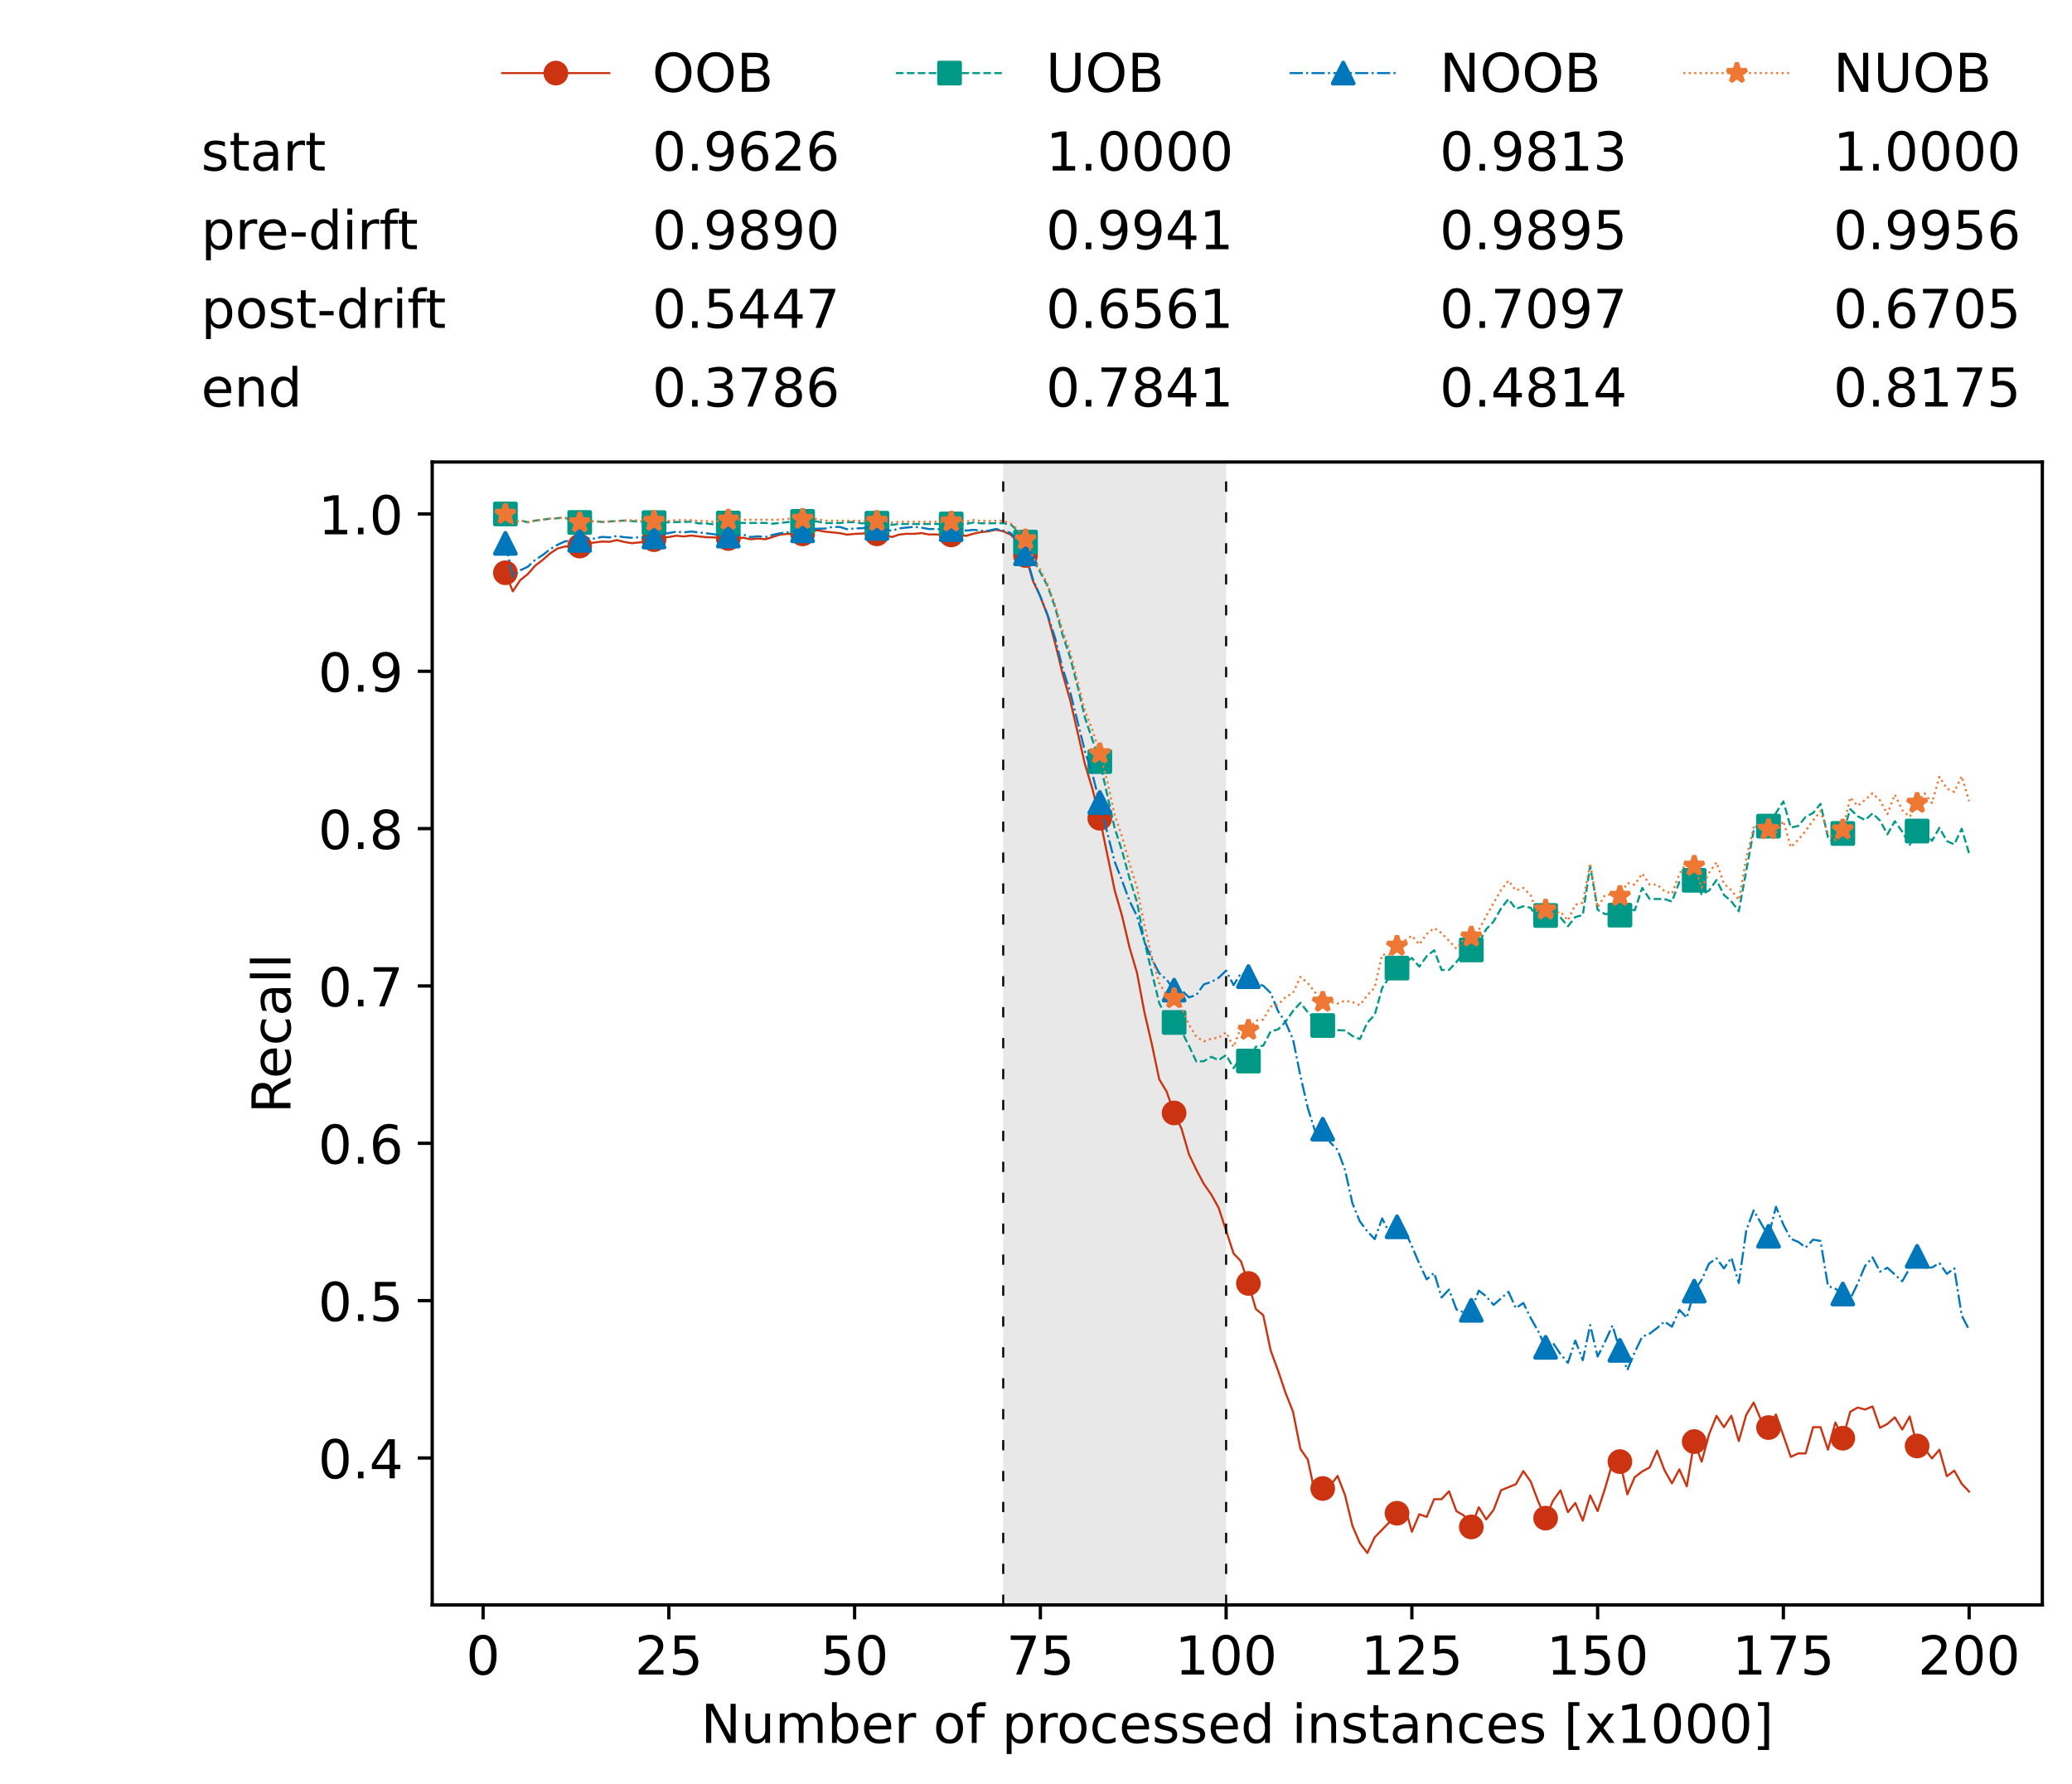 <?xml version="1.0" encoding="utf-8" standalone="no"?>
<!DOCTYPE svg PUBLIC "-//W3C//DTD SVG 1.1//EN"
  "http://www.w3.org/Graphics/SVG/1.1/DTD/svg11.dtd">
<!-- Created with matplotlib (https://matplotlib.org/) -->
<svg height="432.615pt" version="1.1" viewBox="0 0 502.65 432.615" width="502.65pt" xmlns="http://www.w3.org/2000/svg" xmlns:xlink="http://www.w3.org/1999/xlink">
 <defs>
  <style type="text/css">*{stroke-linecap:butt;stroke-linejoin:round;}</style>
 </defs>
 <g id="figure_1">
  <g id="patch_1">
   <path d="M 0 432.615 
L 502.65 432.615 
L 502.65 0 
L 0 0 
z
" style="fill:#ffffff;"/>
  </g>
  <g id="axes_1">
   <g id="patch_2">
    <path d="M 104.85 389.252 
L 495.45 389.252 
L 495.45 112.052 
L 104.85 112.052 
z
" style="fill:#ffffff;"/>
   </g>
   <g id="patch_3">
    <path clip-path="url(#pdce00f8f3e)" d="M 297.446 389.252 
L 297.446 112.052 
L 243.372 112.052 
L 243.372 389.252 
z
" style="fill:#d3d3d3;opacity:0.5;"/>
   </g>
   <g id="matplotlib.axis_1">
    <g id="xtick_1">
     <g id="line2d_1">
      <defs>
       <path d="M 0 0 
L 0 3.5 
" id="mf5f1c66302" style="stroke:#000000;stroke-width:0.8;"/>
      </defs>
      <g>
       <use style="stroke:#000000;stroke-width:0.8;" x="117.197" xlink:href="#mf5f1c66302" y="389.252"/>
      </g>
     </g>
     <g id="text_1">
      <!-- 0 -->
      <g transform="translate(113.061 406.13)scale(0.13 -0.13)">
       <defs>
        <path d="M 31.781 66.406 
Q 24.172 66.406 20.328 58.906 
Q 16.5 51.422 16.5 36.375 
Q 16.5 21.391 20.328 13.891 
Q 24.172 6.391 31.781 6.391 
Q 39.453 6.391 43.281 13.891 
Q 47.125 21.391 47.125 36.375 
Q 47.125 51.422 43.281 58.906 
Q 39.453 66.406 31.781 66.406 
z
M 31.781 74.219 
Q 44.047 74.219 50.516 64.516 
Q 56.984 54.828 56.984 36.375 
Q 56.984 17.969 50.516 8.266 
Q 44.047 -1.422 31.781 -1.422 
Q 19.531 -1.422 13.062 8.266 
Q 6.594 17.969 6.594 36.375 
Q 6.594 54.828 13.062 64.516 
Q 19.531 74.219 31.781 74.219 
z
" id="DejaVuSans-48"/>
       </defs>
       <use xlink:href="#DejaVuSans-48"/>
      </g>
     </g>
    </g>
    <g id="xtick_2">
     <g id="line2d_2">
      <g>
       <use style="stroke:#000000;stroke-width:0.8;" x="162.259" xlink:href="#mf5f1c66302" y="389.252"/>
      </g>
     </g>
     <g id="text_2">
      <!-- 25 -->
      <g transform="translate(153.988 406.13)scale(0.13 -0.13)">
       <defs>
        <path d="M 19.188 8.297 
L 53.609 8.297 
L 53.609 0 
L 7.328 0 
L 7.328 8.297 
Q 12.938 14.109 22.625 23.891 
Q 32.328 33.688 34.812 36.531 
Q 39.547 41.844 41.422 45.531 
Q 43.312 49.219 43.312 52.781 
Q 43.312 58.594 39.234 62.25 
Q 35.156 65.922 28.609 65.922 
Q 23.969 65.922 18.812 64.312 
Q 13.672 62.703 7.812 59.422 
L 7.812 69.391 
Q 13.766 71.781 18.938 73 
Q 24.125 74.219 28.422 74.219 
Q 39.75 74.219 46.484 68.547 
Q 53.219 62.891 53.219 53.422 
Q 53.219 48.922 51.531 44.891 
Q 49.859 40.875 45.406 35.406 
Q 44.188 33.984 37.641 27.219 
Q 31.109 20.453 19.188 8.297 
z
" id="DejaVuSans-50"/>
        <path d="M 10.797 72.906 
L 49.516 72.906 
L 49.516 64.594 
L 19.828 64.594 
L 19.828 46.734 
Q 21.969 47.469 24.109 47.828 
Q 26.266 48.188 28.422 48.188 
Q 40.625 48.188 47.75 41.5 
Q 54.891 34.812 54.891 23.391 
Q 54.891 11.625 47.562 5.094 
Q 40.234 -1.422 26.906 -1.422 
Q 22.312 -1.422 17.547 -0.641 
Q 12.797 0.141 7.719 1.703 
L 7.719 11.625 
Q 12.109 9.234 16.797 8.062 
Q 21.484 6.891 26.703 6.891 
Q 35.156 6.891 40.078 11.328 
Q 45.016 15.766 45.016 23.391 
Q 45.016 31 40.078 35.438 
Q 35.156 39.891 26.703 39.891 
Q 22.75 39.891 18.812 39.016 
Q 14.891 38.141 10.797 36.281 
z
" id="DejaVuSans-53"/>
       </defs>
       <use xlink:href="#DejaVuSans-50"/>
       <use x="63.623" xlink:href="#DejaVuSans-53"/>
      </g>
     </g>
    </g>
    <g id="xtick_3">
     <g id="line2d_3">
      <g>
       <use style="stroke:#000000;stroke-width:0.8;" x="207.322" xlink:href="#mf5f1c66302" y="389.252"/>
      </g>
     </g>
     <g id="text_3">
      <!-- 50 -->
      <g transform="translate(199.05 406.13)scale(0.13 -0.13)">
       <use xlink:href="#DejaVuSans-53"/>
       <use x="63.623" xlink:href="#DejaVuSans-48"/>
      </g>
     </g>
    </g>
    <g id="xtick_4">
     <g id="line2d_4">
      <g>
       <use style="stroke:#000000;stroke-width:0.8;" x="252.384" xlink:href="#mf5f1c66302" y="389.252"/>
      </g>
     </g>
     <g id="text_4">
      <!-- 75 -->
      <g transform="translate(244.113 406.13)scale(0.13 -0.13)">
       <defs>
        <path d="M 8.203 72.906 
L 55.078 72.906 
L 55.078 68.703 
L 28.609 0 
L 18.312 0 
L 43.219 64.594 
L 8.203 64.594 
z
" id="DejaVuSans-55"/>
       </defs>
       <use xlink:href="#DejaVuSans-55"/>
       <use x="63.623" xlink:href="#DejaVuSans-53"/>
      </g>
     </g>
    </g>
    <g id="xtick_5">
     <g id="line2d_5">
      <g>
       <use style="stroke:#000000;stroke-width:0.8;" x="297.446" xlink:href="#mf5f1c66302" y="389.252"/>
      </g>
     </g>
     <g id="text_5">
      <!-- 100 -->
      <g transform="translate(285.039 406.13)scale(0.13 -0.13)">
       <defs>
        <path d="M 12.406 8.297 
L 28.516 8.297 
L 28.516 63.922 
L 10.984 60.406 
L 10.984 69.391 
L 28.422 72.906 
L 38.281 72.906 
L 38.281 8.297 
L 54.391 8.297 
L 54.391 0 
L 12.406 0 
z
" id="DejaVuSans-49"/>
       </defs>
       <use xlink:href="#DejaVuSans-49"/>
       <use x="63.623" xlink:href="#DejaVuSans-48"/>
       <use x="127.246" xlink:href="#DejaVuSans-48"/>
      </g>
     </g>
    </g>
    <g id="xtick_6">
     <g id="line2d_6">
      <g>
       <use style="stroke:#000000;stroke-width:0.8;" x="342.509" xlink:href="#mf5f1c66302" y="389.252"/>
      </g>
     </g>
     <g id="text_6">
      <!-- 125 -->
      <g transform="translate(330.102 406.13)scale(0.13 -0.13)">
       <use xlink:href="#DejaVuSans-49"/>
       <use x="63.623" xlink:href="#DejaVuSans-50"/>
       <use x="127.246" xlink:href="#DejaVuSans-53"/>
      </g>
     </g>
    </g>
    <g id="xtick_7">
     <g id="line2d_7">
      <g>
       <use style="stroke:#000000;stroke-width:0.8;" x="387.571" xlink:href="#mf5f1c66302" y="389.252"/>
      </g>
     </g>
     <g id="text_7">
      <!-- 150 -->
      <g transform="translate(375.164 406.13)scale(0.13 -0.13)">
       <use xlink:href="#DejaVuSans-49"/>
       <use x="63.623" xlink:href="#DejaVuSans-53"/>
       <use x="127.246" xlink:href="#DejaVuSans-48"/>
      </g>
     </g>
    </g>
    <g id="xtick_8">
     <g id="line2d_8">
      <g>
       <use style="stroke:#000000;stroke-width:0.8;" x="432.633" xlink:href="#mf5f1c66302" y="389.252"/>
      </g>
     </g>
     <g id="text_8">
      <!-- 175 -->
      <g transform="translate(420.226 406.13)scale(0.13 -0.13)">
       <use xlink:href="#DejaVuSans-49"/>
       <use x="63.623" xlink:href="#DejaVuSans-55"/>
       <use x="127.246" xlink:href="#DejaVuSans-53"/>
      </g>
     </g>
    </g>
    <g id="xtick_9">
     <g id="line2d_9">
      <g>
       <use style="stroke:#000000;stroke-width:0.8;" x="477.695" xlink:href="#mf5f1c66302" y="389.252"/>
      </g>
     </g>
     <g id="text_9">
      <!-- 200 -->
      <g transform="translate(465.289 406.13)scale(0.13 -0.13)">
       <use xlink:href="#DejaVuSans-50"/>
       <use x="63.623" xlink:href="#DejaVuSans-48"/>
       <use x="127.246" xlink:href="#DejaVuSans-48"/>
      </g>
     </g>
    </g>
    <g id="text_10">
     <!-- Number of processed instances [x1000] -->
     <g transform="translate(170.025 422.711)scale(0.13 -0.13)">
      <defs>
       <path d="M 9.812 72.906 
L 23.094 72.906 
L 55.422 11.922 
L 55.422 72.906 
L 64.984 72.906 
L 64.984 0 
L 51.703 0 
L 19.391 60.984 
L 19.391 0 
L 9.812 0 
z
" id="DejaVuSans-78"/>
       <path d="M 8.5 21.578 
L 8.5 54.688 
L 17.484 54.688 
L 17.484 21.922 
Q 17.484 14.156 20.5 10.266 
Q 23.531 6.391 29.594 6.391 
Q 36.859 6.391 41.078 11.031 
Q 45.312 15.672 45.312 23.688 
L 45.312 54.688 
L 54.297 54.688 
L 54.297 0 
L 45.312 0 
L 45.312 8.406 
Q 42.047 3.422 37.719 1 
Q 33.406 -1.422 27.688 -1.422 
Q 18.266 -1.422 13.375 4.438 
Q 8.5 10.297 8.5 21.578 
z
M 31.109 56 
z
" id="DejaVuSans-117"/>
       <path d="M 52 44.188 
Q 55.375 50.25 60.062 53.125 
Q 64.75 56 71.094 56 
Q 79.641 56 84.281 50.016 
Q 88.922 44.047 88.922 33.016 
L 88.922 0 
L 79.891 0 
L 79.891 32.719 
Q 79.891 40.578 77.094 44.375 
Q 74.312 48.188 68.609 48.188 
Q 61.625 48.188 57.562 43.547 
Q 53.516 38.922 53.516 30.906 
L 53.516 0 
L 44.484 0 
L 44.484 32.719 
Q 44.484 40.625 41.703 44.406 
Q 38.922 48.188 33.109 48.188 
Q 26.219 48.188 22.156 43.531 
Q 18.109 38.875 18.109 30.906 
L 18.109 0 
L 9.078 0 
L 9.078 54.688 
L 18.109 54.688 
L 18.109 46.188 
Q 21.188 51.219 25.484 53.609 
Q 29.781 56 35.688 56 
Q 41.656 56 45.828 52.969 
Q 50 49.953 52 44.188 
z
" id="DejaVuSans-109"/>
       <path d="M 48.688 27.297 
Q 48.688 37.203 44.609 42.844 
Q 40.531 48.484 33.406 48.484 
Q 26.266 48.484 22.188 42.844 
Q 18.109 37.203 18.109 27.297 
Q 18.109 17.391 22.188 11.75 
Q 26.266 6.109 33.406 6.109 
Q 40.531 6.109 44.609 11.75 
Q 48.688 17.391 48.688 27.297 
z
M 18.109 46.391 
Q 20.953 51.266 25.266 53.625 
Q 29.594 56 35.594 56 
Q 45.562 56 51.781 48.094 
Q 58.016 40.188 58.016 27.297 
Q 58.016 14.406 51.781 6.484 
Q 45.562 -1.422 35.594 -1.422 
Q 29.594 -1.422 25.266 0.953 
Q 20.953 3.328 18.109 8.203 
L 18.109 0 
L 9.078 0 
L 9.078 75.984 
L 18.109 75.984 
z
" id="DejaVuSans-98"/>
       <path d="M 56.203 29.594 
L 56.203 25.203 
L 14.891 25.203 
Q 15.484 15.922 20.484 11.062 
Q 25.484 6.203 34.422 6.203 
Q 39.594 6.203 44.453 7.469 
Q 49.312 8.734 54.109 11.281 
L 54.109 2.781 
Q 49.266 0.734 44.188 -0.344 
Q 39.109 -1.422 33.891 -1.422 
Q 20.797 -1.422 13.156 6.188 
Q 5.516 13.812 5.516 26.812 
Q 5.516 40.234 12.766 48.109 
Q 20.016 56 32.328 56 
Q 43.359 56 49.781 48.891 
Q 56.203 41.797 56.203 29.594 
z
M 47.219 32.234 
Q 47.125 39.594 43.094 43.984 
Q 39.062 48.391 32.422 48.391 
Q 24.906 48.391 20.391 44.141 
Q 15.875 39.891 15.188 32.172 
z
" id="DejaVuSans-101"/>
       <path d="M 41.109 46.297 
Q 39.594 47.172 37.812 47.578 
Q 36.031 48 33.891 48 
Q 26.266 48 22.188 43.047 
Q 18.109 38.094 18.109 28.812 
L 18.109 0 
L 9.078 0 
L 9.078 54.688 
L 18.109 54.688 
L 18.109 46.188 
Q 20.953 51.172 25.484 53.578 
Q 30.031 56 36.531 56 
Q 37.453 56 38.578 55.875 
Q 39.703 55.766 41.062 55.516 
z
" id="DejaVuSans-114"/>
       <path id="DejaVuSans-32"/>
       <path d="M 30.609 48.391 
Q 23.391 48.391 19.188 42.75 
Q 14.984 37.109 14.984 27.297 
Q 14.984 17.484 19.156 11.844 
Q 23.344 6.203 30.609 6.203 
Q 37.797 6.203 41.984 11.859 
Q 46.188 17.531 46.188 27.297 
Q 46.188 37.016 41.984 42.703 
Q 37.797 48.391 30.609 48.391 
z
M 30.609 56 
Q 42.328 56 49.016 48.375 
Q 55.719 40.766 55.719 27.297 
Q 55.719 13.875 49.016 6.219 
Q 42.328 -1.422 30.609 -1.422 
Q 18.844 -1.422 12.172 6.219 
Q 5.516 13.875 5.516 27.297 
Q 5.516 40.766 12.172 48.375 
Q 18.844 56 30.609 56 
z
" id="DejaVuSans-111"/>
       <path d="M 37.109 75.984 
L 37.109 68.5 
L 28.516 68.5 
Q 23.688 68.5 21.797 66.547 
Q 19.922 64.594 19.922 59.516 
L 19.922 54.688 
L 34.719 54.688 
L 34.719 47.703 
L 19.922 47.703 
L 19.922 0 
L 10.891 0 
L 10.891 47.703 
L 2.297 47.703 
L 2.297 54.688 
L 10.891 54.688 
L 10.891 58.5 
Q 10.891 67.625 15.141 71.797 
Q 19.391 75.984 28.609 75.984 
z
" id="DejaVuSans-102"/>
       <path d="M 18.109 8.203 
L 18.109 -20.797 
L 9.078 -20.797 
L 9.078 54.688 
L 18.109 54.688 
L 18.109 46.391 
Q 20.953 51.266 25.266 53.625 
Q 29.594 56 35.594 56 
Q 45.562 56 51.781 48.094 
Q 58.016 40.188 58.016 27.297 
Q 58.016 14.406 51.781 6.484 
Q 45.562 -1.422 35.594 -1.422 
Q 29.594 -1.422 25.266 0.953 
Q 20.953 3.328 18.109 8.203 
z
M 48.688 27.297 
Q 48.688 37.203 44.609 42.844 
Q 40.531 48.484 33.406 48.484 
Q 26.266 48.484 22.188 42.844 
Q 18.109 37.203 18.109 27.297 
Q 18.109 17.391 22.188 11.75 
Q 26.266 6.109 33.406 6.109 
Q 40.531 6.109 44.609 11.75 
Q 48.688 17.391 48.688 27.297 
z
" id="DejaVuSans-112"/>
       <path d="M 48.781 52.594 
L 48.781 44.188 
Q 44.969 46.297 41.141 47.344 
Q 37.312 48.391 33.406 48.391 
Q 24.656 48.391 19.812 42.844 
Q 14.984 37.312 14.984 27.297 
Q 14.984 17.281 19.812 11.734 
Q 24.656 6.203 33.406 6.203 
Q 37.312 6.203 41.141 7.25 
Q 44.969 8.297 48.781 10.406 
L 48.781 2.094 
Q 45.016 0.344 40.984 -0.531 
Q 36.969 -1.422 32.422 -1.422 
Q 20.062 -1.422 12.781 6.344 
Q 5.516 14.109 5.516 27.297 
Q 5.516 40.672 12.859 48.328 
Q 20.219 56 33.016 56 
Q 37.156 56 41.109 55.141 
Q 45.062 54.297 48.781 52.594 
z
" id="DejaVuSans-99"/>
       <path d="M 44.281 53.078 
L 44.281 44.578 
Q 40.484 46.531 36.375 47.5 
Q 32.281 48.484 27.875 48.484 
Q 21.188 48.484 17.844 46.438 
Q 14.5 44.391 14.5 40.281 
Q 14.5 37.156 16.891 35.375 
Q 19.281 33.594 26.516 31.984 
L 29.594 31.297 
Q 39.156 29.25 43.188 25.516 
Q 47.219 21.781 47.219 15.094 
Q 47.219 7.469 41.188 3.016 
Q 35.156 -1.422 24.609 -1.422 
Q 20.219 -1.422 15.453 -0.562 
Q 10.688 0.297 5.422 2 
L 5.422 11.281 
Q 10.406 8.688 15.234 7.391 
Q 20.062 6.109 24.812 6.109 
Q 31.156 6.109 34.562 8.281 
Q 37.984 10.453 37.984 14.406 
Q 37.984 18.062 35.516 20.016 
Q 33.062 21.969 24.703 23.781 
L 21.578 24.516 
Q 13.234 26.266 9.516 29.906 
Q 5.812 33.547 5.812 39.891 
Q 5.812 47.609 11.281 51.797 
Q 16.75 56 26.812 56 
Q 31.781 56 36.172 55.266 
Q 40.578 54.547 44.281 53.078 
z
" id="DejaVuSans-115"/>
       <path d="M 45.406 46.391 
L 45.406 75.984 
L 54.391 75.984 
L 54.391 0 
L 45.406 0 
L 45.406 8.203 
Q 42.578 3.328 38.25 0.953 
Q 33.938 -1.422 27.875 -1.422 
Q 17.969 -1.422 11.734 6.484 
Q 5.516 14.406 5.516 27.297 
Q 5.516 40.188 11.734 48.094 
Q 17.969 56 27.875 56 
Q 33.938 56 38.25 53.625 
Q 42.578 51.266 45.406 46.391 
z
M 14.797 27.297 
Q 14.797 17.391 18.875 11.75 
Q 22.953 6.109 30.078 6.109 
Q 37.203 6.109 41.297 11.75 
Q 45.406 17.391 45.406 27.297 
Q 45.406 37.203 41.297 42.844 
Q 37.203 48.484 30.078 48.484 
Q 22.953 48.484 18.875 42.844 
Q 14.797 37.203 14.797 27.297 
z
" id="DejaVuSans-100"/>
       <path d="M 9.422 54.688 
L 18.406 54.688 
L 18.406 0 
L 9.422 0 
z
M 9.422 75.984 
L 18.406 75.984 
L 18.406 64.594 
L 9.422 64.594 
z
" id="DejaVuSans-105"/>
       <path d="M 54.891 33.016 
L 54.891 0 
L 45.906 0 
L 45.906 32.719 
Q 45.906 40.484 42.875 44.328 
Q 39.844 48.188 33.797 48.188 
Q 26.516 48.188 22.312 43.547 
Q 18.109 38.922 18.109 30.906 
L 18.109 0 
L 9.078 0 
L 9.078 54.688 
L 18.109 54.688 
L 18.109 46.188 
Q 21.344 51.125 25.703 53.562 
Q 30.078 56 35.797 56 
Q 45.219 56 50.047 50.172 
Q 54.891 44.344 54.891 33.016 
z
" id="DejaVuSans-110"/>
       <path d="M 18.312 70.219 
L 18.312 54.688 
L 36.812 54.688 
L 36.812 47.703 
L 18.312 47.703 
L 18.312 18.016 
Q 18.312 11.328 20.141 9.422 
Q 21.969 7.516 27.594 7.516 
L 36.812 7.516 
L 36.812 0 
L 27.594 0 
Q 17.188 0 13.234 3.875 
Q 9.281 7.766 9.281 18.016 
L 9.281 47.703 
L 2.688 47.703 
L 2.688 54.688 
L 9.281 54.688 
L 9.281 70.219 
z
" id="DejaVuSans-116"/>
       <path d="M 34.281 27.484 
Q 23.391 27.484 19.188 25 
Q 14.984 22.516 14.984 16.5 
Q 14.984 11.719 18.141 8.906 
Q 21.297 6.109 26.703 6.109 
Q 34.188 6.109 38.703 11.406 
Q 43.219 16.703 43.219 25.484 
L 43.219 27.484 
z
M 52.203 31.203 
L 52.203 0 
L 43.219 0 
L 43.219 8.297 
Q 40.141 3.328 35.547 0.953 
Q 30.953 -1.422 24.312 -1.422 
Q 15.922 -1.422 10.953 3.297 
Q 6 8.016 6 15.922 
Q 6 25.141 12.172 29.828 
Q 18.359 34.516 30.609 34.516 
L 43.219 34.516 
L 43.219 35.406 
Q 43.219 41.609 39.141 45 
Q 35.062 48.391 27.688 48.391 
Q 23 48.391 18.547 47.266 
Q 14.109 46.141 10.016 43.891 
L 10.016 52.203 
Q 14.938 54.109 19.578 55.047 
Q 24.219 56 28.609 56 
Q 40.484 56 46.344 49.844 
Q 52.203 43.703 52.203 31.203 
z
" id="DejaVuSans-97"/>
       <path d="M 8.594 75.984 
L 29.297 75.984 
L 29.297 69 
L 17.578 69 
L 17.578 -6.203 
L 29.297 -6.203 
L 29.297 -13.188 
L 8.594 -13.188 
z
" id="DejaVuSans-91"/>
       <path d="M 54.891 54.688 
L 35.109 28.078 
L 55.906 0 
L 45.312 0 
L 29.391 21.484 
L 13.484 0 
L 2.875 0 
L 24.125 28.609 
L 4.688 54.688 
L 15.281 54.688 
L 29.781 35.203 
L 44.281 54.688 
z
" id="DejaVuSans-120"/>
       <path d="M 30.422 75.984 
L 30.422 -13.188 
L 9.719 -13.188 
L 9.719 -6.203 
L 21.391 -6.203 
L 21.391 69 
L 9.719 69 
L 9.719 75.984 
z
" id="DejaVuSans-93"/>
      </defs>
      <use xlink:href="#DejaVuSans-78"/>
      <use x="74.805" xlink:href="#DejaVuSans-117"/>
      <use x="138.184" xlink:href="#DejaVuSans-109"/>
      <use x="235.596" xlink:href="#DejaVuSans-98"/>
      <use x="299.072" xlink:href="#DejaVuSans-101"/>
      <use x="360.596" xlink:href="#DejaVuSans-114"/>
      <use x="401.709" xlink:href="#DejaVuSans-32"/>
      <use x="433.496" xlink:href="#DejaVuSans-111"/>
      <use x="494.678" xlink:href="#DejaVuSans-102"/>
      <use x="529.883" xlink:href="#DejaVuSans-32"/>
      <use x="561.67" xlink:href="#DejaVuSans-112"/>
      <use x="625.146" xlink:href="#DejaVuSans-114"/>
      <use x="664.01" xlink:href="#DejaVuSans-111"/>
      <use x="725.191" xlink:href="#DejaVuSans-99"/>
      <use x="780.172" xlink:href="#DejaVuSans-101"/>
      <use x="841.695" xlink:href="#DejaVuSans-115"/>
      <use x="893.795" xlink:href="#DejaVuSans-115"/>
      <use x="945.895" xlink:href="#DejaVuSans-101"/>
      <use x="1007.418" xlink:href="#DejaVuSans-100"/>
      <use x="1070.895" xlink:href="#DejaVuSans-32"/>
      <use x="1102.682" xlink:href="#DejaVuSans-105"/>
      <use x="1130.465" xlink:href="#DejaVuSans-110"/>
      <use x="1193.844" xlink:href="#DejaVuSans-115"/>
      <use x="1245.943" xlink:href="#DejaVuSans-116"/>
      <use x="1285.152" xlink:href="#DejaVuSans-97"/>
      <use x="1346.432" xlink:href="#DejaVuSans-110"/>
      <use x="1409.811" xlink:href="#DejaVuSans-99"/>
      <use x="1464.791" xlink:href="#DejaVuSans-101"/>
      <use x="1526.314" xlink:href="#DejaVuSans-115"/>
      <use x="1578.414" xlink:href="#DejaVuSans-32"/>
      <use x="1610.201" xlink:href="#DejaVuSans-91"/>
      <use x="1649.215" xlink:href="#DejaVuSans-120"/>
      <use x="1708.395" xlink:href="#DejaVuSans-49"/>
      <use x="1772.018" xlink:href="#DejaVuSans-48"/>
      <use x="1835.641" xlink:href="#DejaVuSans-48"/>
      <use x="1899.264" xlink:href="#DejaVuSans-48"/>
      <use x="1962.887" xlink:href="#DejaVuSans-93"/>
     </g>
    </g>
   </g>
   <g id="matplotlib.axis_2">
    <g id="ytick_1">
     <g id="line2d_10">
      <defs>
       <path d="M 0 0 
L -3.5 0 
" id="m2101d4d0c9" style="stroke:#000000;stroke-width:0.8;"/>
      </defs>
      <g>
       <use style="stroke:#000000;stroke-width:0.8;" x="104.85" xlink:href="#m2101d4d0c9" y="353.607"/>
      </g>
     </g>
     <g id="text_11">
      <!-- 0.4 -->
      <g transform="translate(77.176 358.546)scale(0.13 -0.13)">
       <defs>
        <path d="M 10.688 12.406 
L 21 12.406 
L 21 0 
L 10.688 0 
z
" id="DejaVuSans-46"/>
        <path d="M 37.797 64.312 
L 12.891 25.391 
L 37.797 25.391 
z
M 35.203 72.906 
L 47.609 72.906 
L 47.609 25.391 
L 58.016 25.391 
L 58.016 17.188 
L 47.609 17.188 
L 47.609 0 
L 37.797 0 
L 37.797 17.188 
L 4.891 17.188 
L 4.891 26.703 
z
" id="DejaVuSans-52"/>
       </defs>
       <use xlink:href="#DejaVuSans-48"/>
       <use x="63.623" xlink:href="#DejaVuSans-46"/>
       <use x="95.41" xlink:href="#DejaVuSans-52"/>
      </g>
     </g>
    </g>
    <g id="ytick_2">
     <g id="line2d_11">
      <g>
       <use style="stroke:#000000;stroke-width:0.8;" x="104.85" xlink:href="#m2101d4d0c9" y="315.448"/>
      </g>
     </g>
     <g id="text_12">
      <!-- 0.5 -->
      <g transform="translate(77.176 320.387)scale(0.13 -0.13)">
       <use xlink:href="#DejaVuSans-48"/>
       <use x="63.623" xlink:href="#DejaVuSans-46"/>
       <use x="95.41" xlink:href="#DejaVuSans-53"/>
      </g>
     </g>
    </g>
    <g id="ytick_3">
     <g id="line2d_12">
      <g>
       <use style="stroke:#000000;stroke-width:0.8;" x="104.85" xlink:href="#m2101d4d0c9" y="277.289"/>
      </g>
     </g>
     <g id="text_13">
      <!-- 0.6 -->
      <g transform="translate(77.176 282.228)scale(0.13 -0.13)">
       <defs>
        <path d="M 33.016 40.375 
Q 26.375 40.375 22.484 35.828 
Q 18.609 31.297 18.609 23.391 
Q 18.609 15.531 22.484 10.953 
Q 26.375 6.391 33.016 6.391 
Q 39.656 6.391 43.531 10.953 
Q 47.406 15.531 47.406 23.391 
Q 47.406 31.297 43.531 35.828 
Q 39.656 40.375 33.016 40.375 
z
M 52.594 71.297 
L 52.594 62.312 
Q 48.875 64.062 45.094 64.984 
Q 41.312 65.922 37.594 65.922 
Q 27.828 65.922 22.672 59.328 
Q 17.531 52.734 16.797 39.406 
Q 19.672 43.656 24.016 45.922 
Q 28.375 48.188 33.594 48.188 
Q 44.578 48.188 50.953 41.516 
Q 57.328 34.859 57.328 23.391 
Q 57.328 12.156 50.688 5.359 
Q 44.047 -1.422 33.016 -1.422 
Q 20.359 -1.422 13.672 8.266 
Q 6.984 17.969 6.984 36.375 
Q 6.984 53.656 15.188 63.938 
Q 23.391 74.219 37.203 74.219 
Q 40.922 74.219 44.703 73.484 
Q 48.484 72.75 52.594 71.297 
z
" id="DejaVuSans-54"/>
       </defs>
       <use xlink:href="#DejaVuSans-48"/>
       <use x="63.623" xlink:href="#DejaVuSans-46"/>
       <use x="95.41" xlink:href="#DejaVuSans-54"/>
      </g>
     </g>
    </g>
    <g id="ytick_4">
     <g id="line2d_13">
      <g>
       <use style="stroke:#000000;stroke-width:0.8;" x="104.85" xlink:href="#m2101d4d0c9" y="239.129"/>
      </g>
     </g>
     <g id="text_14">
      <!-- 0.7 -->
      <g transform="translate(77.176 244.068)scale(0.13 -0.13)">
       <use xlink:href="#DejaVuSans-48"/>
       <use x="63.623" xlink:href="#DejaVuSans-46"/>
       <use x="95.41" xlink:href="#DejaVuSans-55"/>
      </g>
     </g>
    </g>
    <g id="ytick_5">
     <g id="line2d_14">
      <g>
       <use style="stroke:#000000;stroke-width:0.8;" x="104.85" xlink:href="#m2101d4d0c9" y="200.97"/>
      </g>
     </g>
     <g id="text_15">
      <!-- 0.8 -->
      <g transform="translate(77.176 205.909)scale(0.13 -0.13)">
       <defs>
        <path d="M 31.781 34.625 
Q 24.75 34.625 20.719 30.859 
Q 16.703 27.094 16.703 20.516 
Q 16.703 13.922 20.719 10.156 
Q 24.75 6.391 31.781 6.391 
Q 38.812 6.391 42.859 10.172 
Q 46.922 13.969 46.922 20.516 
Q 46.922 27.094 42.891 30.859 
Q 38.875 34.625 31.781 34.625 
z
M 21.922 38.812 
Q 15.578 40.375 12.031 44.719 
Q 8.5 49.078 8.5 55.328 
Q 8.5 64.062 14.719 69.141 
Q 20.953 74.219 31.781 74.219 
Q 42.672 74.219 48.875 69.141 
Q 55.078 64.062 55.078 55.328 
Q 55.078 49.078 51.531 44.719 
Q 48 40.375 41.703 38.812 
Q 48.828 37.156 52.797 32.312 
Q 56.781 27.484 56.781 20.516 
Q 56.781 9.906 50.312 4.234 
Q 43.844 -1.422 31.781 -1.422 
Q 19.734 -1.422 13.25 4.234 
Q 6.781 9.906 6.781 20.516 
Q 6.781 27.484 10.781 32.312 
Q 14.797 37.156 21.922 38.812 
z
M 18.312 54.391 
Q 18.312 48.734 21.844 45.562 
Q 25.391 42.391 31.781 42.391 
Q 38.141 42.391 41.719 45.562 
Q 45.312 48.734 45.312 54.391 
Q 45.312 60.062 41.719 63.234 
Q 38.141 66.406 31.781 66.406 
Q 25.391 66.406 21.844 63.234 
Q 18.312 60.062 18.312 54.391 
z
" id="DejaVuSans-56"/>
       </defs>
       <use xlink:href="#DejaVuSans-48"/>
       <use x="63.623" xlink:href="#DejaVuSans-46"/>
       <use x="95.41" xlink:href="#DejaVuSans-56"/>
      </g>
     </g>
    </g>
    <g id="ytick_6">
     <g id="line2d_15">
      <g>
       <use style="stroke:#000000;stroke-width:0.8;" x="104.85" xlink:href="#m2101d4d0c9" y="162.811"/>
      </g>
     </g>
     <g id="text_16">
      <!-- 0.9 -->
      <g transform="translate(77.176 167.75)scale(0.13 -0.13)">
       <defs>
        <path d="M 10.984 1.516 
L 10.984 10.5 
Q 14.703 8.734 18.5 7.812 
Q 22.312 6.891 25.984 6.891 
Q 35.75 6.891 40.891 13.453 
Q 46.047 20.016 46.781 33.406 
Q 43.953 29.203 39.594 26.953 
Q 35.25 24.703 29.984 24.703 
Q 19.047 24.703 12.672 31.312 
Q 6.297 37.938 6.297 49.422 
Q 6.297 60.641 12.938 67.422 
Q 19.578 74.219 30.609 74.219 
Q 43.266 74.219 49.922 64.516 
Q 56.594 54.828 56.594 36.375 
Q 56.594 19.141 48.406 8.859 
Q 40.234 -1.422 26.422 -1.422 
Q 22.703 -1.422 18.891 -0.688 
Q 15.094 0.047 10.984 1.516 
z
M 30.609 32.422 
Q 37.25 32.422 41.125 36.953 
Q 45.016 41.5 45.016 49.422 
Q 45.016 57.281 41.125 61.844 
Q 37.25 66.406 30.609 66.406 
Q 23.969 66.406 20.094 61.844 
Q 16.219 57.281 16.219 49.422 
Q 16.219 41.5 20.094 36.953 
Q 23.969 32.422 30.609 32.422 
z
" id="DejaVuSans-57"/>
       </defs>
       <use xlink:href="#DejaVuSans-48"/>
       <use x="63.623" xlink:href="#DejaVuSans-46"/>
       <use x="95.41" xlink:href="#DejaVuSans-57"/>
      </g>
     </g>
    </g>
    <g id="ytick_7">
     <g id="line2d_16">
      <g>
       <use style="stroke:#000000;stroke-width:0.8;" x="104.85" xlink:href="#m2101d4d0c9" y="124.652"/>
      </g>
     </g>
     <g id="text_17">
      <!-- 1.0 -->
      <g transform="translate(77.176 129.591)scale(0.13 -0.13)">
       <use xlink:href="#DejaVuSans-49"/>
       <use x="63.623" xlink:href="#DejaVuSans-46"/>
       <use x="95.41" xlink:href="#DejaVuSans-48"/>
      </g>
     </g>
    </g>
    <g id="text_18">
     <!-- Recall -->
     <g transform="translate(70.472 270.044)rotate(-90)scale(0.13 -0.13)">
      <defs>
       <path d="M 44.391 34.188 
Q 47.562 33.109 50.562 29.594 
Q 53.562 26.078 56.594 19.922 
L 66.609 0 
L 56 0 
L 46.688 18.703 
Q 43.062 26.031 39.672 28.422 
Q 36.281 30.812 30.422 30.812 
L 19.672 30.812 
L 19.672 0 
L 9.812 0 
L 9.812 72.906 
L 32.078 72.906 
Q 44.578 72.906 50.734 67.672 
Q 56.891 62.453 56.891 51.906 
Q 56.891 45.016 53.688 40.469 
Q 50.484 35.938 44.391 34.188 
z
M 19.672 64.797 
L 19.672 38.922 
L 32.078 38.922 
Q 39.203 38.922 42.844 42.219 
Q 46.484 45.516 46.484 51.906 
Q 46.484 58.297 42.844 61.547 
Q 39.203 64.797 32.078 64.797 
z
" id="DejaVuSans-82"/>
       <path d="M 9.422 75.984 
L 18.406 75.984 
L 18.406 0 
L 9.422 0 
z
" id="DejaVuSans-108"/>
      </defs>
      <use xlink:href="#DejaVuSans-82"/>
      <use x="64.982" xlink:href="#DejaVuSans-101"/>
      <use x="126.506" xlink:href="#DejaVuSans-99"/>
      <use x="181.486" xlink:href="#DejaVuSans-97"/>
      <use x="242.766" xlink:href="#DejaVuSans-108"/>
      <use x="270.549" xlink:href="#DejaVuSans-108"/>
     </g>
    </g>
   </g>
   <g id="line2d_17"/>
   <g id="line2d_18"/>
   <g id="line2d_19"/>
   <g id="line2d_20"/>
   <g id="line2d_21"/>
   <g id="line2d_22">
    <path clip-path="url(#pdce00f8f3e)" d="M 122.605 138.917 
L 124.407 143.418 
L 126.21 140.696 
L 128.012 139.263 
L 129.815 137.208 
L 131.617 135.838 
L 133.419 134.24 
L 135.222 133.042 
L 137.024 132.547 
L 138.827 132.569 
L 140.629 132.437 
L 142.432 131.788 
L 146.037 131.352 
L 147.839 131.409 
L 149.642 130.986 
L 151.444 131.438 
L 153.247 131.737 
L 156.852 131.39 
L 160.457 130.437 
L 162.259 130.244 
L 164.062 129.93 
L 165.864 130.11 
L 167.667 129.893 
L 171.272 130.287 
L 173.074 130.335 
L 176.679 130.602 
L 178.482 130.602 
L 180.284 130.418 
L 182.087 130.796 
L 183.889 130.615 
L 185.692 130.784 
L 189.297 129.66 
L 191.099 129.482 
L 194.704 129.489 
L 196.507 128.944 
L 198.309 128.606 
L 200.112 128.935 
L 203.717 129.302 
L 205.519 129.674 
L 207.322 129.481 
L 209.124 129.416 
L 210.927 129.161 
L 212.729 129.475 
L 214.532 129.666 
L 216.334 130.256 
L 218.137 129.653 
L 219.939 129.457 
L 221.742 129.478 
L 223.544 129.293 
L 225.347 129.628 
L 227.149 129.628 
L 228.952 129.751 
L 230.754 129.738 
L 232.557 129.563 
L 234.359 129.973 
L 236.162 129.443 
L 237.964 129.056 
L 239.767 128.876 
L 241.569 128.483 
L 243.372 128.847 
L 245.174 129.671 
L 246.976 131.414 
L 248.779 134.722 
L 250.581 140.891 
L 252.384 144.687 
L 254.186 149.457 
L 255.989 156.103 
L 257.791 163.455 
L 259.594 169.734 
L 263.199 185.344 
L 265.001 191.281 
L 266.804 198.461 
L 270.409 215.914 
L 272.211 222.164 
L 274.014 229.803 
L 275.816 235.893 
L 277.619 245.474 
L 279.421 253.23 
L 281.224 261.765 
L 283.026 264.775 
L 284.829 269.934 
L 286.631 273.75 
L 288.434 279.964 
L 290.236 283.747 
L 292.039 287.143 
L 293.841 289.701 
L 295.644 292.961 
L 299.249 304 
L 301.051 305.917 
L 302.854 311.277 
L 304.656 317.474 
L 306.459 318.993 
L 308.261 327.583 
L 310.064 332.466 
L 311.866 337.825 
L 313.669 342.373 
L 315.471 351.426 
L 317.274 354.027 
L 319.076 362.568 
L 320.879 361.013 
L 322.681 360.377 
L 324.484 357.954 
L 326.286 362.61 
L 328.089 370.058 
L 329.891 374.267 
L 331.694 376.652 
L 333.496 372.836 
L 337.101 369.132 
L 340.706 365.055 
L 342.509 371.497 
L 344.311 367.258 
L 346.114 367.893 
L 347.916 363.601 
L 349.719 363.601 
L 351.521 361.693 
L 353.324 366.511 
L 355.126 367.559 
L 356.928 370.334 
L 358.731 365.564 
L 360.533 368.517 
L 362.336 366.211 
L 364.138 361.441 
L 367.743 359.965 
L 369.546 356.785 
L 371.348 359.353 
L 373.151 364.123 
L 374.953 368.2 
L 376.756 363.96 
L 378.558 361.454 
L 380.361 366.754 
L 382.163 364.528 
L 383.966 368.821 
L 385.768 362.689 
L 387.571 366.504 
L 389.373 360.993 
L 391.176 354.796 
L 392.978 354.49 
L 394.781 362.44 
L 396.583 358.248 
L 398.386 356.885 
L 400.188 355.907 
L 401.991 351.818 
L 403.793 356.588 
L 405.596 359.768 
L 407.398 356.361 
L 409.201 360.495 
L 411.003 349.634 
L 412.806 354.51 
L 414.608 347.847 
L 416.411 343.395 
L 418.213 346.142 
L 420.016 343.366 
L 421.818 349.499 
L 423.621 343.139 
L 425.423 340.171 
L 427.226 344.411 
L 429.028 346.235 
L 430.831 343.055 
L 434.436 353.342 
L 436.238 352.503 
L 438.041 352.503 
L 439.843 346.143 
L 441.646 346.143 
L 443.448 351.594 
L 445.251 345.003 
L 447.053 348.819 
L 448.856 342.402 
L 450.658 341.379 
L 452.461 341.856 
L 454.263 341.098 
L 456.066 346.301 
L 457.868 345.347 
L 459.671 343.757 
L 461.473 346.725 
L 463.276 343.545 
L 465.078 350.7 
L 466.881 351.336 
L 468.683 353.721 
L 470.485 351.601 
L 472.288 358.043 
L 474.09 356.681 
L 475.893 359.861 
L 477.695 361.769 
L 477.695 361.769 
" style="fill:none;stroke:#cc3311;stroke-linecap:square;stroke-width:0.5;"/>
    <defs>
     <path d="M 0 2.5 
C 0.663 2.5 1.299 2.237 1.768 1.768 
C 2.237 1.299 2.5 0.663 2.5 0 
C 2.5 -0.663 2.237 -1.299 1.768 -1.768 
C 1.299 -2.237 0.663 -2.5 0 -2.5 
C -0.663 -2.5 -1.299 -2.237 -1.768 -1.768 
C -2.237 -1.299 -2.5 -0.663 -2.5 0 
C -2.5 0.663 -2.237 1.299 -1.768 1.768 
C -1.299 2.237 -0.663 2.5 0 2.5 
z
" id="m9f78b4bbaa" style="stroke:#cc3311;"/>
    </defs>
    <g clip-path="url(#pdce00f8f3e)">
     <use style="fill:#cc3311;stroke:#cc3311;" x="122.605" xlink:href="#m9f78b4bbaa" y="138.917"/>
     <use style="fill:#cc3311;stroke:#cc3311;" x="140.629" xlink:href="#m9f78b4bbaa" y="132.437"/>
     <use style="fill:#cc3311;stroke:#cc3311;" x="158.654" xlink:href="#m9f78b4bbaa" y="130.88"/>
     <use style="fill:#cc3311;stroke:#cc3311;" x="176.679" xlink:href="#m9f78b4bbaa" y="130.602"/>
     <use style="fill:#cc3311;stroke:#cc3311;" x="194.704" xlink:href="#m9f78b4bbaa" y="129.489"/>
     <use style="fill:#cc3311;stroke:#cc3311;" x="212.729" xlink:href="#m9f78b4bbaa" y="129.475"/>
     <use style="fill:#cc3311;stroke:#cc3311;" x="230.754" xlink:href="#m9f78b4bbaa" y="129.738"/>
     <use style="fill:#cc3311;stroke:#cc3311;" x="248.779" xlink:href="#m9f78b4bbaa" y="134.722"/>
     <use style="fill:#cc3311;stroke:#cc3311;" x="266.804" xlink:href="#m9f78b4bbaa" y="198.461"/>
     <use style="fill:#cc3311;stroke:#cc3311;" x="284.829" xlink:href="#m9f78b4bbaa" y="269.934"/>
     <use style="fill:#cc3311;stroke:#cc3311;" x="302.854" xlink:href="#m9f78b4bbaa" y="311.277"/>
     <use style="fill:#cc3311;stroke:#cc3311;" x="320.879" xlink:href="#m9f78b4bbaa" y="361.013"/>
     <use style="fill:#cc3311;stroke:#cc3311;" x="338.904" xlink:href="#m9f78b4bbaa" y="367.012"/>
     <use style="fill:#cc3311;stroke:#cc3311;" x="356.928" xlink:href="#m9f78b4bbaa" y="370.334"/>
     <use style="fill:#cc3311;stroke:#cc3311;" x="374.953" xlink:href="#m9f78b4bbaa" y="368.2"/>
     <use style="fill:#cc3311;stroke:#cc3311;" x="392.978" xlink:href="#m9f78b4bbaa" y="354.49"/>
     <use style="fill:#cc3311;stroke:#cc3311;" x="411.003" xlink:href="#m9f78b4bbaa" y="349.634"/>
     <use style="fill:#cc3311;stroke:#cc3311;" x="429.028" xlink:href="#m9f78b4bbaa" y="346.235"/>
     <use style="fill:#cc3311;stroke:#cc3311;" x="447.053" xlink:href="#m9f78b4bbaa" y="348.819"/>
     <use style="fill:#cc3311;stroke:#cc3311;" x="465.078" xlink:href="#m9f78b4bbaa" y="350.7"/>
    </g>
   </g>
   <g id="line2d_23"/>
   <g id="line2d_24"/>
   <g id="line2d_25"/>
   <g id="line2d_26"/>
   <g id="line2d_27">
    <path clip-path="url(#pdce00f8f3e)" d="M 122.605 124.652 
L 124.407 126.979 
L 126.21 126.203 
L 128.012 126.675 
L 129.815 126.27 
L 133.419 125.808 
L 137.024 125.551 
L 138.827 126.273 
L 140.629 126.713 
L 144.234 126.396 
L 146.037 126.592 
L 151.444 126.25 
L 158.654 126.758 
L 167.667 126.534 
L 169.469 126.935 
L 171.272 126.935 
L 173.074 127.18 
L 176.679 126.85 
L 185.692 126.827 
L 187.494 127.012 
L 191.099 126.631 
L 192.902 126.264 
L 194.704 126.457 
L 196.507 126.277 
L 198.309 126.501 
L 200.112 126.854 
L 203.717 126.854 
L 205.519 126.643 
L 207.322 126.643 
L 209.124 126.939 
L 210.927 126.742 
L 212.729 126.899 
L 214.532 126.899 
L 216.334 127.293 
L 218.137 127.092 
L 234.359 127.067 
L 236.162 126.714 
L 237.964 126.911 
L 243.372 126.9 
L 245.174 127.163 
L 246.976 128.863 
L 248.779 131.471 
L 250.581 135.711 
L 252.384 138.827 
L 254.186 142.234 
L 255.989 147.379 
L 257.791 154.034 
L 259.594 159.397 
L 261.396 166.377 
L 263.199 174.076 
L 266.804 184.713 
L 270.409 200.827 
L 272.211 206.419 
L 274.014 213.037 
L 275.816 218.72 
L 277.619 228.302 
L 281.224 243.32 
L 283.026 246.708 
L 284.829 247.98 
L 286.631 250.1 
L 288.434 253.658 
L 290.236 257.488 
L 292.039 257.364 
L 293.841 256.32 
L 295.644 257.125 
L 297.446 255.868 
L 299.249 259.072 
L 301.051 256.431 
L 302.854 257.34 
L 304.656 253.869 
L 306.459 253.601 
L 308.261 250.128 
L 310.064 249.674 
L 311.866 247.807 
L 313.669 245.2 
L 315.471 243.211 
L 317.274 245.509 
L 319.076 247.235 
L 320.879 248.719 
L 322.681 248.719 
L 324.484 249.83 
L 326.286 249.931 
L 328.089 251.27 
L 329.891 252.018 
L 331.694 248.043 
L 333.496 246.135 
L 335.299 239.636 
L 337.101 236.91 
L 338.904 234.79 
L 342.509 232.328 
L 344.311 234.448 
L 346.114 231.904 
L 347.916 230.473 
L 349.719 235.243 
L 351.521 235.243 
L 353.324 233.316 
L 355.126 230.905 
L 356.928 230.384 
L 358.731 228.794 
L 360.533 225.387 
L 362.336 223.5 
L 364.138 220.32 
L 365.941 218.049 
L 367.743 220.434 
L 369.546 219.798 
L 371.348 220.165 
L 373.151 223.345 
L 374.953 222.04 
L 376.756 223.1 
L 378.558 222.522 
L 380.361 224.642 
L 382.163 222.416 
L 383.966 221.939 
L 385.768 210.014 
L 387.571 220.644 
L 389.373 221.704 
L 391.176 221.541 
L 392.978 221.949 
L 394.781 220.359 
L 396.583 220.793 
L 398.386 215.342 
L 400.188 218.032 
L 403.793 218.032 
L 405.596 218.668 
L 407.398 213.898 
L 409.201 212.626 
L 411.003 213.507 
L 412.806 216.899 
L 414.608 215.99 
L 416.411 213.446 
L 418.213 217.06 
L 420.016 218.621 
L 421.818 221.006 
L 425.423 201.472 
L 427.226 198.822 
L 429.028 200.365 
L 430.831 197.185 
L 432.633 194.367 
L 434.436 200.727 
L 436.238 200.307 
L 438.041 198.127 
L 439.843 197.173 
L 441.646 194.947 
L 443.448 203.124 
L 445.251 204.685 
L 447.053 202.141 
L 448.856 196.244 
L 450.658 197.947 
L 452.461 198.901 
L 454.263 197.275 
L 456.066 199.01 
L 457.868 202.349 
L 459.671 199.169 
L 461.473 201.713 
L 463.276 204.892 
L 465.078 201.554 
L 466.881 201.554 
L 468.683 203.939 
L 470.485 200.759 
L 472.288 203.98 
L 474.09 204.797 
L 475.893 200.982 
L 477.695 207.023 
L 477.695 207.023 
" style="fill:none;stroke:#009988;stroke-dasharray:1.85,0.8;stroke-dashoffset:0;stroke-width:0.5;"/>
    <defs>
     <path d="M -2.5 2.5 
L 2.5 2.5 
L 2.5 -2.5 
L -2.5 -2.5 
z
" id="m9e626932d6" style="stroke:#009988;stroke-linejoin:miter;"/>
    </defs>
    <g clip-path="url(#pdce00f8f3e)">
     <use style="fill:#009988;stroke:#009988;stroke-linejoin:miter;" x="122.605" xlink:href="#m9e626932d6" y="124.652"/>
     <use style="fill:#009988;stroke:#009988;stroke-linejoin:miter;" x="140.629" xlink:href="#m9e626932d6" y="126.713"/>
     <use style="fill:#009988;stroke:#009988;stroke-linejoin:miter;" x="158.654" xlink:href="#m9e626932d6" y="126.758"/>
     <use style="fill:#009988;stroke:#009988;stroke-linejoin:miter;" x="176.679" xlink:href="#m9e626932d6" y="126.85"/>
     <use style="fill:#009988;stroke:#009988;stroke-linejoin:miter;" x="194.704" xlink:href="#m9e626932d6" y="126.457"/>
     <use style="fill:#009988;stroke:#009988;stroke-linejoin:miter;" x="212.729" xlink:href="#m9e626932d6" y="126.899"/>
     <use style="fill:#009988;stroke:#009988;stroke-linejoin:miter;" x="230.754" xlink:href="#m9e626932d6" y="127.086"/>
     <use style="fill:#009988;stroke:#009988;stroke-linejoin:miter;" x="248.779" xlink:href="#m9e626932d6" y="131.471"/>
     <use style="fill:#009988;stroke:#009988;stroke-linejoin:miter;" x="266.804" xlink:href="#m9e626932d6" y="184.713"/>
     <use style="fill:#009988;stroke:#009988;stroke-linejoin:miter;" x="284.829" xlink:href="#m9e626932d6" y="247.98"/>
     <use style="fill:#009988;stroke:#009988;stroke-linejoin:miter;" x="302.854" xlink:href="#m9e626932d6" y="257.34"/>
     <use style="fill:#009988;stroke:#009988;stroke-linejoin:miter;" x="320.879" xlink:href="#m9e626932d6" y="248.719"/>
     <use style="fill:#009988;stroke:#009988;stroke-linejoin:miter;" x="338.904" xlink:href="#m9e626932d6" y="234.79"/>
     <use style="fill:#009988;stroke:#009988;stroke-linejoin:miter;" x="356.928" xlink:href="#m9e626932d6" y="230.384"/>
     <use style="fill:#009988;stroke:#009988;stroke-linejoin:miter;" x="374.953" xlink:href="#m9e626932d6" y="222.04"/>
     <use style="fill:#009988;stroke:#009988;stroke-linejoin:miter;" x="392.978" xlink:href="#m9e626932d6" y="221.949"/>
     <use style="fill:#009988;stroke:#009988;stroke-linejoin:miter;" x="411.003" xlink:href="#m9e626932d6" y="213.507"/>
     <use style="fill:#009988;stroke:#009988;stroke-linejoin:miter;" x="429.028" xlink:href="#m9e626932d6" y="200.365"/>
     <use style="fill:#009988;stroke:#009988;stroke-linejoin:miter;" x="447.053" xlink:href="#m9e626932d6" y="202.141"/>
     <use style="fill:#009988;stroke:#009988;stroke-linejoin:miter;" x="465.078" xlink:href="#m9e626932d6" y="201.554"/>
    </g>
   </g>
   <g id="line2d_28"/>
   <g id="line2d_29"/>
   <g id="line2d_30"/>
   <g id="line2d_31"/>
   <g id="line2d_32">
    <path clip-path="url(#pdce00f8f3e)" d="M 122.605 131.784 
L 124.407 139.852 
L 126.21 138.319 
L 128.012 137.48 
L 129.815 135.782 
L 131.617 134.649 
L 133.419 133.221 
L 135.222 132.15 
L 137.024 131.317 
L 138.827 131.056 
L 140.629 131.062 
L 142.432 130.528 
L 144.234 130.64 
L 146.037 130.213 
L 147.839 130.346 
L 149.642 129.99 
L 151.444 130.294 
L 153.247 130.431 
L 155.049 130.315 
L 156.852 130.399 
L 158.654 130.245 
L 160.457 129.621 
L 164.062 128.945 
L 165.864 129.126 
L 167.667 128.909 
L 173.074 129.548 
L 174.877 129.935 
L 178.482 130.017 
L 180.284 129.65 
L 182.087 130.253 
L 183.889 130.072 
L 185.692 130.241 
L 187.494 129.715 
L 189.297 129.309 
L 191.099 129.131 
L 192.902 128.764 
L 194.704 128.754 
L 196.507 128.389 
L 198.309 128.22 
L 200.112 128.196 
L 201.914 127.799 
L 203.717 127.799 
L 205.519 128.361 
L 207.322 128.168 
L 209.124 128.104 
L 210.927 127.848 
L 212.729 128.162 
L 214.532 128.353 
L 216.334 128.746 
L 218.137 128.144 
L 221.742 127.778 
L 223.544 127.971 
L 225.347 128.306 
L 227.149 128.306 
L 228.952 128.467 
L 230.754 128.455 
L 232.557 128.28 
L 234.359 128.69 
L 236.162 128.513 
L 237.964 128.71 
L 239.767 128.71 
L 241.569 128.307 
L 243.372 128.67 
L 245.174 129.294 
L 246.976 131.226 
L 248.779 134.322 
L 250.581 140.491 
L 252.384 144.703 
L 254.186 149.246 
L 255.989 154.819 
L 257.791 162.141 
L 259.594 167.744 
L 263.199 182.219 
L 265.001 187.722 
L 268.606 201.897 
L 270.409 208.993 
L 272.211 213.599 
L 274.014 218.513 
L 275.816 222.166 
L 277.619 228.462 
L 279.421 232.564 
L 281.224 236.054 
L 283.026 237.603 
L 284.829 240.147 
L 286.631 240.147 
L 288.434 241.901 
L 290.236 241.306 
L 292.039 238.744 
L 293.841 238.157 
L 295.644 237.131 
L 297.446 235.409 
L 299.249 238.948 
L 301.051 236.009 
L 302.854 236.872 
L 304.656 238.41 
L 306.459 239.08 
L 308.261 240.834 
L 310.064 245.263 
L 311.866 247.97 
L 313.669 252.046 
L 315.471 260.937 
L 317.274 268.785 
L 319.076 274.509 
L 320.879 273.873 
L 322.681 277.053 
L 324.484 278.87 
L 326.286 283.729 
L 328.089 291.846 
L 329.891 296.242 
L 331.694 298.627 
L 333.496 300.535 
L 335.299 295.503 
L 337.101 299.137 
L 338.904 297.547 
L 340.706 298.281 
L 342.509 302.245 
L 344.311 306.485 
L 346.114 310.301 
L 347.916 308.711 
L 349.719 314.674 
L 351.521 312.766 
L 353.324 317.584 
L 355.126 318.318 
L 356.928 317.797 
L 358.731 313.027 
L 360.533 314.39 
L 362.336 316.487 
L 365.941 313.307 
L 367.743 317.282 
L 369.546 316.01 
L 371.348 319.679 
L 373.151 322.859 
L 374.953 326.773 
L 376.756 325.713 
L 378.558 328.411 
L 380.361 330.531 
L 382.163 325.125 
L 383.966 329.895 
L 385.768 321.377 
L 387.571 329.009 
L 389.373 325.405 
L 391.176 321.491 
L 392.978 327.511 
L 394.781 332.281 
L 396.583 327.945 
L 398.386 324.197 
L 400.188 323.463 
L 401.991 322.1 
L 403.793 320.51 
L 405.596 321.782 
L 407.398 317.694 
L 409.201 319.602 
L 411.003 313.144 
L 412.806 310.388 
L 414.608 306.451 
L 416.411 305.179 
L 418.213 307.636 
L 420.016 305.034 
L 421.818 311.167 
L 423.621 298.447 
L 425.423 293.571 
L 429.028 299.838 
L 430.831 292.683 
L 432.633 297.019 
L 434.436 300.464 
L 436.238 301.198 
L 438.041 302.561 
L 439.843 300.653 
L 441.646 300.971 
L 443.448 311.874 
L 445.251 312.567 
L 448.856 315.053 
L 450.658 311.306 
L 452.461 307.013 
L 454.263 304.953 
L 456.066 308.422 
L 457.868 307.468 
L 461.473 310.754 
L 463.276 307.574 
L 465.078 304.712 
L 466.881 307.415 
L 468.683 307.415 
L 470.485 306.355 
L 472.288 308.957 
L 474.09 307.594 
L 475.893 319.042 
L 477.695 322.54 
L 477.695 322.54 
" style="fill:none;stroke:#0077bb;stroke-dasharray:3.2,0.8,0.5,0.8;stroke-dashoffset:0;stroke-width:0.5;"/>
    <defs>
     <path d="M 0 -2.5 
L -2.5 2.5 
L 2.5 2.5 
z
" id="m413e732652" style="stroke:#0077bb;stroke-linejoin:miter;"/>
    </defs>
    <g clip-path="url(#pdce00f8f3e)">
     <use style="fill:#0077bb;stroke:#0077bb;stroke-linejoin:miter;" x="122.605" xlink:href="#m413e732652" y="131.784"/>
     <use style="fill:#0077bb;stroke:#0077bb;stroke-linejoin:miter;" x="140.629" xlink:href="#m413e732652" y="131.062"/>
     <use style="fill:#0077bb;stroke:#0077bb;stroke-linejoin:miter;" x="158.654" xlink:href="#m413e732652" y="130.245"/>
     <use style="fill:#0077bb;stroke:#0077bb;stroke-linejoin:miter;" x="176.679" xlink:href="#m413e732652" y="130.017"/>
     <use style="fill:#0077bb;stroke:#0077bb;stroke-linejoin:miter;" x="194.704" xlink:href="#m413e732652" y="128.754"/>
     <use style="fill:#0077bb;stroke:#0077bb;stroke-linejoin:miter;" x="212.729" xlink:href="#m413e732652" y="128.162"/>
     <use style="fill:#0077bb;stroke:#0077bb;stroke-linejoin:miter;" x="230.754" xlink:href="#m413e732652" y="128.455"/>
     <use style="fill:#0077bb;stroke:#0077bb;stroke-linejoin:miter;" x="248.779" xlink:href="#m413e732652" y="134.322"/>
     <use style="fill:#0077bb;stroke:#0077bb;stroke-linejoin:miter;" x="266.804" xlink:href="#m413e732652" y="194.629"/>
     <use style="fill:#0077bb;stroke:#0077bb;stroke-linejoin:miter;" x="284.829" xlink:href="#m413e732652" y="240.147"/>
     <use style="fill:#0077bb;stroke:#0077bb;stroke-linejoin:miter;" x="302.854" xlink:href="#m413e732652" y="236.872"/>
     <use style="fill:#0077bb;stroke:#0077bb;stroke-linejoin:miter;" x="320.879" xlink:href="#m413e732652" y="273.873"/>
     <use style="fill:#0077bb;stroke:#0077bb;stroke-linejoin:miter;" x="338.904" xlink:href="#m413e732652" y="297.547"/>
     <use style="fill:#0077bb;stroke:#0077bb;stroke-linejoin:miter;" x="356.928" xlink:href="#m413e732652" y="317.797"/>
     <use style="fill:#0077bb;stroke:#0077bb;stroke-linejoin:miter;" x="374.953" xlink:href="#m413e732652" y="326.773"/>
     <use style="fill:#0077bb;stroke:#0077bb;stroke-linejoin:miter;" x="392.978" xlink:href="#m413e732652" y="327.511"/>
     <use style="fill:#0077bb;stroke:#0077bb;stroke-linejoin:miter;" x="411.003" xlink:href="#m413e732652" y="313.144"/>
     <use style="fill:#0077bb;stroke:#0077bb;stroke-linejoin:miter;" x="429.028" xlink:href="#m413e732652" y="299.838"/>
     <use style="fill:#0077bb;stroke:#0077bb;stroke-linejoin:miter;" x="447.053" xlink:href="#m413e732652" y="313.839"/>
     <use style="fill:#0077bb;stroke:#0077bb;stroke-linejoin:miter;" x="465.078" xlink:href="#m413e732652" y="304.712"/>
    </g>
   </g>
   <g id="line2d_33"/>
   <g id="line2d_34"/>
   <g id="line2d_35"/>
   <g id="line2d_36"/>
   <g id="line2d_37">
    <path clip-path="url(#pdce00f8f3e)" d="M 122.605 124.652 
L 124.407 126.979 
L 126.21 126.203 
L 128.012 126.675 
L 129.815 126.27 
L 133.419 125.808 
L 137.024 125.551 
L 138.827 126.273 
L 140.629 126.713 
L 144.234 126.396 
L 146.037 126.592 
L 153.247 126.161 
L 156.852 126.372 
L 162.259 126.319 
L 164.062 126.147 
L 167.667 126.147 
L 169.469 126.348 
L 171.272 126.348 
L 173.074 126.593 
L 174.877 126.187 
L 176.679 126.066 
L 189.297 126.043 
L 192.902 125.681 
L 194.704 125.874 
L 196.507 125.694 
L 198.309 125.918 
L 200.112 126.272 
L 214.532 126.354 
L 216.334 126.747 
L 218.137 126.547 
L 227.149 126.547 
L 228.952 126.708 
L 230.754 126.515 
L 234.359 126.496 
L 236.162 126.143 
L 237.964 126.34 
L 243.372 126.329 
L 245.174 126.952 
L 246.976 128.463 
L 248.779 130.859 
L 250.581 135.099 
L 252.384 138.215 
L 254.186 141.849 
L 255.989 146.78 
L 257.791 152.992 
L 259.594 158.063 
L 263.199 172.408 
L 265.001 177.016 
L 266.804 182.74 
L 268.606 189.403 
L 270.409 197.642 
L 272.211 202.906 
L 274.014 209.523 
L 275.816 215.207 
L 277.619 224.344 
L 279.421 232.058 
L 281.224 238.409 
L 283.026 241.35 
L 284.829 242.127 
L 286.631 244.247 
L 288.434 248.511 
L 290.236 251.456 
L 292.039 252.551 
L 293.841 251.95 
L 295.644 251.648 
L 297.446 250.392 
L 299.249 253.931 
L 301.051 249.161 
L 302.854 249.797 
L 304.656 247.537 
L 306.459 247.269 
L 308.261 244.125 
L 310.064 243.671 
L 311.866 241.804 
L 313.669 240.833 
L 315.471 236.936 
L 317.274 238.454 
L 320.879 243.007 
L 322.681 243.007 
L 324.484 243.41 
L 326.286 242.702 
L 328.089 243.037 
L 329.891 243.785 
L 331.694 241.4 
L 333.496 239.492 
L 335.299 231.525 
L 337.101 231.525 
L 338.904 229.405 
L 342.509 226.943 
L 344.311 229.063 
L 346.114 226.519 
L 347.916 225.088 
L 349.719 226.28 
L 353.324 230.115 
L 355.126 227.704 
L 356.928 227.184 
L 358.731 225.594 
L 360.533 222.187 
L 364.138 215.862 
L 365.941 213.591 
L 367.743 215.975 
L 369.546 215.339 
L 371.348 217.174 
L 373.151 221.944 
L 374.953 220.639 
L 376.756 221.699 
L 378.558 221.121 
L 380.361 223.241 
L 382.163 219.425 
L 383.966 218.948 
L 385.768 209.408 
L 387.571 220.038 
L 389.373 217.071 
L 391.176 216.907 
L 392.978 217.316 
L 394.781 214.136 
L 396.583 214.569 
L 398.386 211.844 
L 400.188 214.534 
L 401.991 214.534 
L 403.793 216.124 
L 405.596 216.76 
L 407.398 211.99 
L 409.201 209.128 
L 411.003 210.009 
L 412.806 215.309 
L 414.608 211.675 
L 416.411 209.131 
L 418.213 214.334 
L 420.016 215.895 
L 421.818 218.28 
L 423.621 208.286 
L 425.423 200.654 
L 427.226 199.594 
L 429.028 201.138 
L 430.831 201.933 
L 432.633 199.114 
L 434.436 205.474 
L 436.238 203.692 
L 438.041 201.511 
L 439.843 198.967 
L 441.646 196.741 
L 443.448 202.193 
L 445.251 203.754 
L 447.053 201.21 
L 448.856 193.404 
L 450.658 195.449 
L 452.461 194.018 
L 454.263 192.392 
L 456.066 194.126 
L 457.868 197.465 
L 459.671 192.695 
L 461.473 196.511 
L 463.276 198.101 
L 465.078 194.762 
L 466.881 192.377 
L 468.683 194.762 
L 470.485 188.402 
L 472.288 191.252 
L 474.09 192.07 
L 475.893 188.254 
L 477.695 194.295 
L 477.695 194.295 
" style="fill:none;stroke:#ee7733;stroke-dasharray:0.5,0.825;stroke-dashoffset:0;stroke-width:0.5;"/>
    <defs>
     <path d="M 0 -2.5 
L -0.561 -0.773 
L -2.378 -0.773 
L -0.908 0.295 
L -1.469 2.023 
L -0 0.955 
L 1.469 2.023 
L 0.908 0.295 
L 2.378 -0.773 
L 0.561 -0.773 
z
" id="m3b999723ee" style="stroke:#ee7733;stroke-linejoin:bevel;"/>
    </defs>
    <g clip-path="url(#pdce00f8f3e)">
     <use style="fill:#ee7733;stroke:#ee7733;stroke-linejoin:bevel;" x="122.605" xlink:href="#m3b999723ee" y="124.652"/>
     <use style="fill:#ee7733;stroke:#ee7733;stroke-linejoin:bevel;" x="140.629" xlink:href="#m3b999723ee" y="126.713"/>
     <use style="fill:#ee7733;stroke:#ee7733;stroke-linejoin:bevel;" x="158.654" xlink:href="#m3b999723ee" y="126.372"/>
     <use style="fill:#ee7733;stroke:#ee7733;stroke-linejoin:bevel;" x="176.679" xlink:href="#m3b999723ee" y="126.066"/>
     <use style="fill:#ee7733;stroke:#ee7733;stroke-linejoin:bevel;" x="194.704" xlink:href="#m3b999723ee" y="125.874"/>
     <use style="fill:#ee7733;stroke:#ee7733;stroke-linejoin:bevel;" x="212.729" xlink:href="#m3b999723ee" y="126.354"/>
     <use style="fill:#ee7733;stroke:#ee7733;stroke-linejoin:bevel;" x="230.754" xlink:href="#m3b999723ee" y="126.515"/>
     <use style="fill:#ee7733;stroke:#ee7733;stroke-linejoin:bevel;" x="248.779" xlink:href="#m3b999723ee" y="130.859"/>
     <use style="fill:#ee7733;stroke:#ee7733;stroke-linejoin:bevel;" x="266.804" xlink:href="#m3b999723ee" y="182.74"/>
     <use style="fill:#ee7733;stroke:#ee7733;stroke-linejoin:bevel;" x="284.829" xlink:href="#m3b999723ee" y="242.127"/>
     <use style="fill:#ee7733;stroke:#ee7733;stroke-linejoin:bevel;" x="302.854" xlink:href="#m3b999723ee" y="249.797"/>
     <use style="fill:#ee7733;stroke:#ee7733;stroke-linejoin:bevel;" x="320.879" xlink:href="#m3b999723ee" y="243.007"/>
     <use style="fill:#ee7733;stroke:#ee7733;stroke-linejoin:bevel;" x="338.904" xlink:href="#m3b999723ee" y="229.405"/>
     <use style="fill:#ee7733;stroke:#ee7733;stroke-linejoin:bevel;" x="356.928" xlink:href="#m3b999723ee" y="227.184"/>
     <use style="fill:#ee7733;stroke:#ee7733;stroke-linejoin:bevel;" x="374.953" xlink:href="#m3b999723ee" y="220.639"/>
     <use style="fill:#ee7733;stroke:#ee7733;stroke-linejoin:bevel;" x="392.978" xlink:href="#m3b999723ee" y="217.316"/>
     <use style="fill:#ee7733;stroke:#ee7733;stroke-linejoin:bevel;" x="411.003" xlink:href="#m3b999723ee" y="210.009"/>
     <use style="fill:#ee7733;stroke:#ee7733;stroke-linejoin:bevel;" x="429.028" xlink:href="#m3b999723ee" y="201.138"/>
     <use style="fill:#ee7733;stroke:#ee7733;stroke-linejoin:bevel;" x="447.053" xlink:href="#m3b999723ee" y="201.21"/>
     <use style="fill:#ee7733;stroke:#ee7733;stroke-linejoin:bevel;" x="465.078" xlink:href="#m3b999723ee" y="194.762"/>
    </g>
   </g>
   <g id="line2d_38"/>
   <g id="line2d_39"/>
   <g id="line2d_40"/>
   <g id="line2d_41"/>
   <g id="line2d_42">
    <path clip-path="url(#pdce00f8f3e)" d="M 243.372 389.252 
L 243.372 112.052 
" style="fill:none;stroke:#000000;stroke-dasharray:2.5,5;stroke-dashoffset:0;stroke-width:0.5;"/>
   </g>
   <g id="line2d_43">
    <path clip-path="url(#pdce00f8f3e)" d="M 297.446 389.252 
L 297.446 112.052 
" style="fill:none;stroke:#000000;stroke-dasharray:2.5,5;stroke-dashoffset:0;stroke-width:0.5;"/>
   </g>
   <g id="patch_4">
    <path d="M 104.85 389.252 
L 104.85 112.052 
" style="fill:none;stroke:#000000;stroke-linecap:square;stroke-linejoin:miter;stroke-width:0.8;"/>
   </g>
   <g id="patch_5">
    <path d="M 495.45 389.252 
L 495.45 112.052 
" style="fill:none;stroke:#000000;stroke-linecap:square;stroke-linejoin:miter;stroke-width:0.8;"/>
   </g>
   <g id="patch_6">
    <path d="M 104.85 389.252 
L 495.45 389.252 
" style="fill:none;stroke:#000000;stroke-linecap:square;stroke-linejoin:miter;stroke-width:0.8;"/>
   </g>
   <g id="patch_7">
    <path d="M 104.85 112.052 
L 495.45 112.052 
" style="fill:none;stroke:#000000;stroke-linecap:square;stroke-linejoin:miter;stroke-width:0.8;"/>
   </g>
   <g id="legend_1">
    <g id="line2d_44"/>
    <g id="line2d_45"/>
    <g id="text_19">
     <!--   -->
     <g transform="translate(48.8 22.278)scale(0.13 -0.13)">
      <use xlink:href="#DejaVuSans-32"/>
     </g>
    </g>
    <g id="line2d_46"/>
    <g id="line2d_47"/>
    <g id="text_20">
     <!-- start -->
     <g transform="translate(48.8 41.36)scale(0.13 -0.13)">
      <use xlink:href="#DejaVuSans-115"/>
      <use x="52.1" xlink:href="#DejaVuSans-116"/>
      <use x="91.309" xlink:href="#DejaVuSans-97"/>
      <use x="152.588" xlink:href="#DejaVuSans-114"/>
      <use x="193.701" xlink:href="#DejaVuSans-116"/>
     </g>
    </g>
    <g id="line2d_48"/>
    <g id="line2d_49"/>
    <g id="text_21">
     <!-- pre-dirft -->
     <g transform="translate(48.8 60.441)scale(0.13 -0.13)">
      <defs>
       <path d="M 4.891 31.391 
L 31.203 31.391 
L 31.203 23.391 
L 4.891 23.391 
z
" id="DejaVuSans-45"/>
      </defs>
      <use xlink:href="#DejaVuSans-112"/>
      <use x="63.477" xlink:href="#DejaVuSans-114"/>
      <use x="102.34" xlink:href="#DejaVuSans-101"/>
      <use x="163.863" xlink:href="#DejaVuSans-45"/>
      <use x="199.947" xlink:href="#DejaVuSans-100"/>
      <use x="263.424" xlink:href="#DejaVuSans-105"/>
      <use x="291.207" xlink:href="#DejaVuSans-114"/>
      <use x="332.32" xlink:href="#DejaVuSans-102"/>
      <use x="365.775" xlink:href="#DejaVuSans-116"/>
     </g>
    </g>
    <g id="line2d_50"/>
    <g id="line2d_51"/>
    <g id="text_22">
     <!-- post-drift -->
     <g transform="translate(48.8 79.523)scale(0.13 -0.13)">
      <use xlink:href="#DejaVuSans-112"/>
      <use x="63.477" xlink:href="#DejaVuSans-111"/>
      <use x="124.658" xlink:href="#DejaVuSans-115"/>
      <use x="176.758" xlink:href="#DejaVuSans-116"/>
      <use x="215.967" xlink:href="#DejaVuSans-45"/>
      <use x="252.051" xlink:href="#DejaVuSans-100"/>
      <use x="315.527" xlink:href="#DejaVuSans-114"/>
      <use x="356.641" xlink:href="#DejaVuSans-105"/>
      <use x="384.424" xlink:href="#DejaVuSans-102"/>
      <use x="417.879" xlink:href="#DejaVuSans-116"/>
     </g>
    </g>
    <g id="line2d_52"/>
    <g id="line2d_53"/>
    <g id="text_23">
     <!-- end -->
     <g transform="translate(48.8 98.604)scale(0.13 -0.13)">
      <use xlink:href="#DejaVuSans-101"/>
      <use x="61.523" xlink:href="#DejaVuSans-110"/>
      <use x="124.902" xlink:href="#DejaVuSans-100"/>
     </g>
    </g>
    <g id="line2d_54">
     <path d="M 121.84 17.728 
L 147.84 17.728 
" style="fill:none;stroke:#cc3311;stroke-linecap:square;stroke-width:0.5;"/>
    </g>
    <g id="line2d_55">
     <g>
      <use style="fill:#cc3311;stroke:#cc3311;" x="134.84" xlink:href="#m9f78b4bbaa" y="17.728"/>
     </g>
    </g>
    <g id="text_24">
     <!-- OOB -->
     <g transform="translate(158.24 22.278)scale(0.13 -0.13)">
      <defs>
       <path d="M 39.406 66.219 
Q 28.656 66.219 22.328 58.203 
Q 16.016 50.203 16.016 36.375 
Q 16.016 22.609 22.328 14.594 
Q 28.656 6.594 39.406 6.594 
Q 50.141 6.594 56.422 14.594 
Q 62.703 22.609 62.703 36.375 
Q 62.703 50.203 56.422 58.203 
Q 50.141 66.219 39.406 66.219 
z
M 39.406 74.219 
Q 54.734 74.219 63.906 63.938 
Q 73.094 53.656 73.094 36.375 
Q 73.094 19.141 63.906 8.859 
Q 54.734 -1.422 39.406 -1.422 
Q 24.031 -1.422 14.812 8.828 
Q 5.609 19.094 5.609 36.375 
Q 5.609 53.656 14.812 63.938 
Q 24.031 74.219 39.406 74.219 
z
" id="DejaVuSans-79"/>
       <path d="M 19.672 34.812 
L 19.672 8.109 
L 35.5 8.109 
Q 43.453 8.109 47.281 11.406 
Q 51.125 14.703 51.125 21.484 
Q 51.125 28.328 47.281 31.562 
Q 43.453 34.812 35.5 34.812 
z
M 19.672 64.797 
L 19.672 42.828 
L 34.281 42.828 
Q 41.5 42.828 45.031 45.531 
Q 48.578 48.25 48.578 53.812 
Q 48.578 59.328 45.031 62.062 
Q 41.5 64.797 34.281 64.797 
z
M 9.812 72.906 
L 35.016 72.906 
Q 46.297 72.906 52.391 68.219 
Q 58.5 63.531 58.5 54.891 
Q 58.5 48.188 55.375 44.234 
Q 52.25 40.281 46.188 39.312 
Q 53.469 37.75 57.5 32.781 
Q 61.531 27.828 61.531 20.406 
Q 61.531 10.641 54.891 5.312 
Q 48.25 0 35.984 0 
L 9.812 0 
z
" id="DejaVuSans-66"/>
      </defs>
      <use xlink:href="#DejaVuSans-79"/>
      <use x="78.711" xlink:href="#DejaVuSans-79"/>
      <use x="157.422" xlink:href="#DejaVuSans-66"/>
     </g>
    </g>
    <g id="line2d_56"/>
    <g id="line2d_57"/>
    <g id="text_25">
     <!-- 0.9626 -->
     <g transform="translate(158.24 41.36)scale(0.13 -0.13)">
      <use xlink:href="#DejaVuSans-48"/>
      <use x="63.623" xlink:href="#DejaVuSans-46"/>
      <use x="95.41" xlink:href="#DejaVuSans-57"/>
      <use x="159.033" xlink:href="#DejaVuSans-54"/>
      <use x="222.656" xlink:href="#DejaVuSans-50"/>
      <use x="286.279" xlink:href="#DejaVuSans-54"/>
     </g>
    </g>
    <g id="line2d_58"/>
    <g id="line2d_59"/>
    <g id="text_26">
     <!-- 0.9890 -->
     <g transform="translate(158.24 60.441)scale(0.13 -0.13)">
      <use xlink:href="#DejaVuSans-48"/>
      <use x="63.623" xlink:href="#DejaVuSans-46"/>
      <use x="95.41" xlink:href="#DejaVuSans-57"/>
      <use x="159.033" xlink:href="#DejaVuSans-56"/>
      <use x="222.656" xlink:href="#DejaVuSans-57"/>
      <use x="286.279" xlink:href="#DejaVuSans-48"/>
     </g>
    </g>
    <g id="line2d_60"/>
    <g id="line2d_61"/>
    <g id="text_27">
     <!-- 0.5447 -->
     <g transform="translate(158.24 79.523)scale(0.13 -0.13)">
      <use xlink:href="#DejaVuSans-48"/>
      <use x="63.623" xlink:href="#DejaVuSans-46"/>
      <use x="95.41" xlink:href="#DejaVuSans-53"/>
      <use x="159.033" xlink:href="#DejaVuSans-52"/>
      <use x="222.656" xlink:href="#DejaVuSans-52"/>
      <use x="286.279" xlink:href="#DejaVuSans-55"/>
     </g>
    </g>
    <g id="line2d_62"/>
    <g id="line2d_63"/>
    <g id="text_28">
     <!-- 0.3786 -->
     <g transform="translate(158.24 98.604)scale(0.13 -0.13)">
      <defs>
       <path d="M 40.578 39.312 
Q 47.656 37.797 51.625 33 
Q 55.609 28.219 55.609 21.188 
Q 55.609 10.406 48.188 4.484 
Q 40.766 -1.422 27.094 -1.422 
Q 22.516 -1.422 17.656 -0.516 
Q 12.797 0.391 7.625 2.203 
L 7.625 11.719 
Q 11.719 9.328 16.594 8.109 
Q 21.484 6.891 26.812 6.891 
Q 36.078 6.891 40.938 10.547 
Q 45.797 14.203 45.797 21.188 
Q 45.797 27.641 41.281 31.266 
Q 36.766 34.906 28.719 34.906 
L 20.219 34.906 
L 20.219 43.016 
L 29.109 43.016 
Q 36.375 43.016 40.234 45.922 
Q 44.094 48.828 44.094 54.297 
Q 44.094 59.906 40.109 62.906 
Q 36.141 65.922 28.719 65.922 
Q 24.656 65.922 20.016 65.031 
Q 15.375 64.156 9.812 62.312 
L 9.812 71.094 
Q 15.438 72.656 20.344 73.438 
Q 25.25 74.219 29.594 74.219 
Q 40.828 74.219 47.359 69.109 
Q 53.906 64.016 53.906 55.328 
Q 53.906 49.266 50.438 45.094 
Q 46.969 40.922 40.578 39.312 
z
" id="DejaVuSans-51"/>
      </defs>
      <use xlink:href="#DejaVuSans-48"/>
      <use x="63.623" xlink:href="#DejaVuSans-46"/>
      <use x="95.41" xlink:href="#DejaVuSans-51"/>
      <use x="159.033" xlink:href="#DejaVuSans-55"/>
      <use x="222.656" xlink:href="#DejaVuSans-56"/>
      <use x="286.279" xlink:href="#DejaVuSans-54"/>
     </g>
    </g>
    <g id="line2d_64">
     <path d="M 217.347 17.728 
L 243.347 17.728 
" style="fill:none;stroke:#009988;stroke-dasharray:1.85,0.8;stroke-dashoffset:0;stroke-width:0.5;"/>
    </g>
    <g id="line2d_65">
     <g>
      <use style="fill:#009988;stroke:#009988;stroke-linejoin:miter;" x="230.347" xlink:href="#m9e626932d6" y="17.728"/>
     </g>
    </g>
    <g id="text_29">
     <!-- UOB -->
     <g transform="translate(253.747 22.278)scale(0.13 -0.13)">
      <defs>
       <path d="M 8.688 72.906 
L 18.609 72.906 
L 18.609 28.609 
Q 18.609 16.891 22.844 11.734 
Q 27.094 6.594 36.625 6.594 
Q 46.094 6.594 50.344 11.734 
Q 54.594 16.891 54.594 28.609 
L 54.594 72.906 
L 64.5 72.906 
L 64.5 27.391 
Q 64.5 13.141 57.438 5.859 
Q 50.391 -1.422 36.625 -1.422 
Q 22.797 -1.422 15.734 5.859 
Q 8.688 13.141 8.688 27.391 
z
" id="DejaVuSans-85"/>
      </defs>
      <use xlink:href="#DejaVuSans-85"/>
      <use x="73.193" xlink:href="#DejaVuSans-79"/>
      <use x="151.904" xlink:href="#DejaVuSans-66"/>
     </g>
    </g>
    <g id="line2d_66"/>
    <g id="line2d_67"/>
    <g id="text_30">
     <!-- 1.0000 -->
     <g transform="translate(253.747 41.36)scale(0.13 -0.13)">
      <use xlink:href="#DejaVuSans-49"/>
      <use x="63.623" xlink:href="#DejaVuSans-46"/>
      <use x="95.41" xlink:href="#DejaVuSans-48"/>
      <use x="159.033" xlink:href="#DejaVuSans-48"/>
      <use x="222.656" xlink:href="#DejaVuSans-48"/>
      <use x="286.279" xlink:href="#DejaVuSans-48"/>
     </g>
    </g>
    <g id="line2d_68"/>
    <g id="line2d_69"/>
    <g id="text_31">
     <!-- 0.9941 -->
     <g transform="translate(253.747 60.441)scale(0.13 -0.13)">
      <use xlink:href="#DejaVuSans-48"/>
      <use x="63.623" xlink:href="#DejaVuSans-46"/>
      <use x="95.41" xlink:href="#DejaVuSans-57"/>
      <use x="159.033" xlink:href="#DejaVuSans-57"/>
      <use x="222.656" xlink:href="#DejaVuSans-52"/>
      <use x="286.279" xlink:href="#DejaVuSans-49"/>
     </g>
    </g>
    <g id="line2d_70"/>
    <g id="line2d_71"/>
    <g id="text_32">
     <!-- 0.6561 -->
     <g transform="translate(253.747 79.523)scale(0.13 -0.13)">
      <use xlink:href="#DejaVuSans-48"/>
      <use x="63.623" xlink:href="#DejaVuSans-46"/>
      <use x="95.41" xlink:href="#DejaVuSans-54"/>
      <use x="159.033" xlink:href="#DejaVuSans-53"/>
      <use x="222.656" xlink:href="#DejaVuSans-54"/>
      <use x="286.279" xlink:href="#DejaVuSans-49"/>
     </g>
    </g>
    <g id="line2d_72"/>
    <g id="line2d_73"/>
    <g id="text_33">
     <!-- 0.7841 -->
     <g transform="translate(253.747 98.604)scale(0.13 -0.13)">
      <use xlink:href="#DejaVuSans-48"/>
      <use x="63.623" xlink:href="#DejaVuSans-46"/>
      <use x="95.41" xlink:href="#DejaVuSans-55"/>
      <use x="159.033" xlink:href="#DejaVuSans-56"/>
      <use x="222.656" xlink:href="#DejaVuSans-52"/>
      <use x="286.279" xlink:href="#DejaVuSans-49"/>
     </g>
    </g>
    <g id="line2d_74">
     <path d="M 312.855 17.728 
L 338.855 17.728 
" style="fill:none;stroke:#0077bb;stroke-dasharray:3.2,0.8,0.5,0.8;stroke-dashoffset:0;stroke-width:0.5;"/>
    </g>
    <g id="line2d_75">
     <g>
      <use style="fill:#0077bb;stroke:#0077bb;stroke-linejoin:miter;" x="325.855" xlink:href="#m413e732652" y="17.728"/>
     </g>
    </g>
    <g id="text_34">
     <!-- NOOB -->
     <g transform="translate(349.255 22.278)scale(0.13 -0.13)">
      <use xlink:href="#DejaVuSans-78"/>
      <use x="74.805" xlink:href="#DejaVuSans-79"/>
      <use x="153.516" xlink:href="#DejaVuSans-79"/>
      <use x="232.227" xlink:href="#DejaVuSans-66"/>
     </g>
    </g>
    <g id="line2d_76"/>
    <g id="line2d_77"/>
    <g id="text_35">
     <!-- 0.9813 -->
     <g transform="translate(349.255 41.36)scale(0.13 -0.13)">
      <use xlink:href="#DejaVuSans-48"/>
      <use x="63.623" xlink:href="#DejaVuSans-46"/>
      <use x="95.41" xlink:href="#DejaVuSans-57"/>
      <use x="159.033" xlink:href="#DejaVuSans-56"/>
      <use x="222.656" xlink:href="#DejaVuSans-49"/>
      <use x="286.279" xlink:href="#DejaVuSans-51"/>
     </g>
    </g>
    <g id="line2d_78"/>
    <g id="line2d_79"/>
    <g id="text_36">
     <!-- 0.9895 -->
     <g transform="translate(349.255 60.441)scale(0.13 -0.13)">
      <use xlink:href="#DejaVuSans-48"/>
      <use x="63.623" xlink:href="#DejaVuSans-46"/>
      <use x="95.41" xlink:href="#DejaVuSans-57"/>
      <use x="159.033" xlink:href="#DejaVuSans-56"/>
      <use x="222.656" xlink:href="#DejaVuSans-57"/>
      <use x="286.279" xlink:href="#DejaVuSans-53"/>
     </g>
    </g>
    <g id="line2d_80"/>
    <g id="line2d_81"/>
    <g id="text_37">
     <!-- 0.7097 -->
     <g transform="translate(349.255 79.523)scale(0.13 -0.13)">
      <use xlink:href="#DejaVuSans-48"/>
      <use x="63.623" xlink:href="#DejaVuSans-46"/>
      <use x="95.41" xlink:href="#DejaVuSans-55"/>
      <use x="159.033" xlink:href="#DejaVuSans-48"/>
      <use x="222.656" xlink:href="#DejaVuSans-57"/>
      <use x="286.279" xlink:href="#DejaVuSans-55"/>
     </g>
    </g>
    <g id="line2d_82"/>
    <g id="line2d_83"/>
    <g id="text_38">
     <!-- 0.4814 -->
     <g transform="translate(349.255 98.604)scale(0.13 -0.13)">
      <use xlink:href="#DejaVuSans-48"/>
      <use x="63.623" xlink:href="#DejaVuSans-46"/>
      <use x="95.41" xlink:href="#DejaVuSans-52"/>
      <use x="159.033" xlink:href="#DejaVuSans-56"/>
      <use x="222.656" xlink:href="#DejaVuSans-49"/>
      <use x="286.279" xlink:href="#DejaVuSans-52"/>
     </g>
    </g>
    <g id="line2d_84">
     <path d="M 408.362 17.728 
L 434.362 17.728 
" style="fill:none;stroke:#ee7733;stroke-dasharray:0.5,0.825;stroke-dashoffset:0;stroke-width:0.5;"/>
    </g>
    <g id="line2d_85">
     <g>
      <use style="fill:#ee7733;stroke:#ee7733;stroke-linejoin:bevel;" x="421.362" xlink:href="#m3b999723ee" y="17.728"/>
     </g>
    </g>
    <g id="text_39">
     <!-- NUOB -->
     <g transform="translate(444.762 22.278)scale(0.13 -0.13)">
      <use xlink:href="#DejaVuSans-78"/>
      <use x="74.805" xlink:href="#DejaVuSans-85"/>
      <use x="147.998" xlink:href="#DejaVuSans-79"/>
      <use x="226.709" xlink:href="#DejaVuSans-66"/>
     </g>
    </g>
    <g id="line2d_86"/>
    <g id="line2d_87"/>
    <g id="text_40">
     <!-- 1.0000 -->
     <g transform="translate(444.762 41.36)scale(0.13 -0.13)">
      <use xlink:href="#DejaVuSans-49"/>
      <use x="63.623" xlink:href="#DejaVuSans-46"/>
      <use x="95.41" xlink:href="#DejaVuSans-48"/>
      <use x="159.033" xlink:href="#DejaVuSans-48"/>
      <use x="222.656" xlink:href="#DejaVuSans-48"/>
      <use x="286.279" xlink:href="#DejaVuSans-48"/>
     </g>
    </g>
    <g id="line2d_88"/>
    <g id="line2d_89"/>
    <g id="text_41">
     <!-- 0.9956 -->
     <g transform="translate(444.762 60.441)scale(0.13 -0.13)">
      <use xlink:href="#DejaVuSans-48"/>
      <use x="63.623" xlink:href="#DejaVuSans-46"/>
      <use x="95.41" xlink:href="#DejaVuSans-57"/>
      <use x="159.033" xlink:href="#DejaVuSans-57"/>
      <use x="222.656" xlink:href="#DejaVuSans-53"/>
      <use x="286.279" xlink:href="#DejaVuSans-54"/>
     </g>
    </g>
    <g id="line2d_90"/>
    <g id="line2d_91"/>
    <g id="text_42">
     <!-- 0.6705 -->
     <g transform="translate(444.762 79.523)scale(0.13 -0.13)">
      <use xlink:href="#DejaVuSans-48"/>
      <use x="63.623" xlink:href="#DejaVuSans-46"/>
      <use x="95.41" xlink:href="#DejaVuSans-54"/>
      <use x="159.033" xlink:href="#DejaVuSans-55"/>
      <use x="222.656" xlink:href="#DejaVuSans-48"/>
      <use x="286.279" xlink:href="#DejaVuSans-53"/>
     </g>
    </g>
    <g id="line2d_92"/>
    <g id="line2d_93"/>
    <g id="text_43">
     <!-- 0.8175 -->
     <g transform="translate(444.762 98.604)scale(0.13 -0.13)">
      <use xlink:href="#DejaVuSans-48"/>
      <use x="63.623" xlink:href="#DejaVuSans-46"/>
      <use x="95.41" xlink:href="#DejaVuSans-56"/>
      <use x="159.033" xlink:href="#DejaVuSans-49"/>
      <use x="222.656" xlink:href="#DejaVuSans-55"/>
      <use x="286.279" xlink:href="#DejaVuSans-53"/>
     </g>
    </g>
   </g>
  </g>
 </g>
 <defs>
  <clipPath id="pdce00f8f3e">
   <rect height="277.2" width="390.6" x="104.85" y="112.052"/>
  </clipPath>
 </defs>
</svg>
